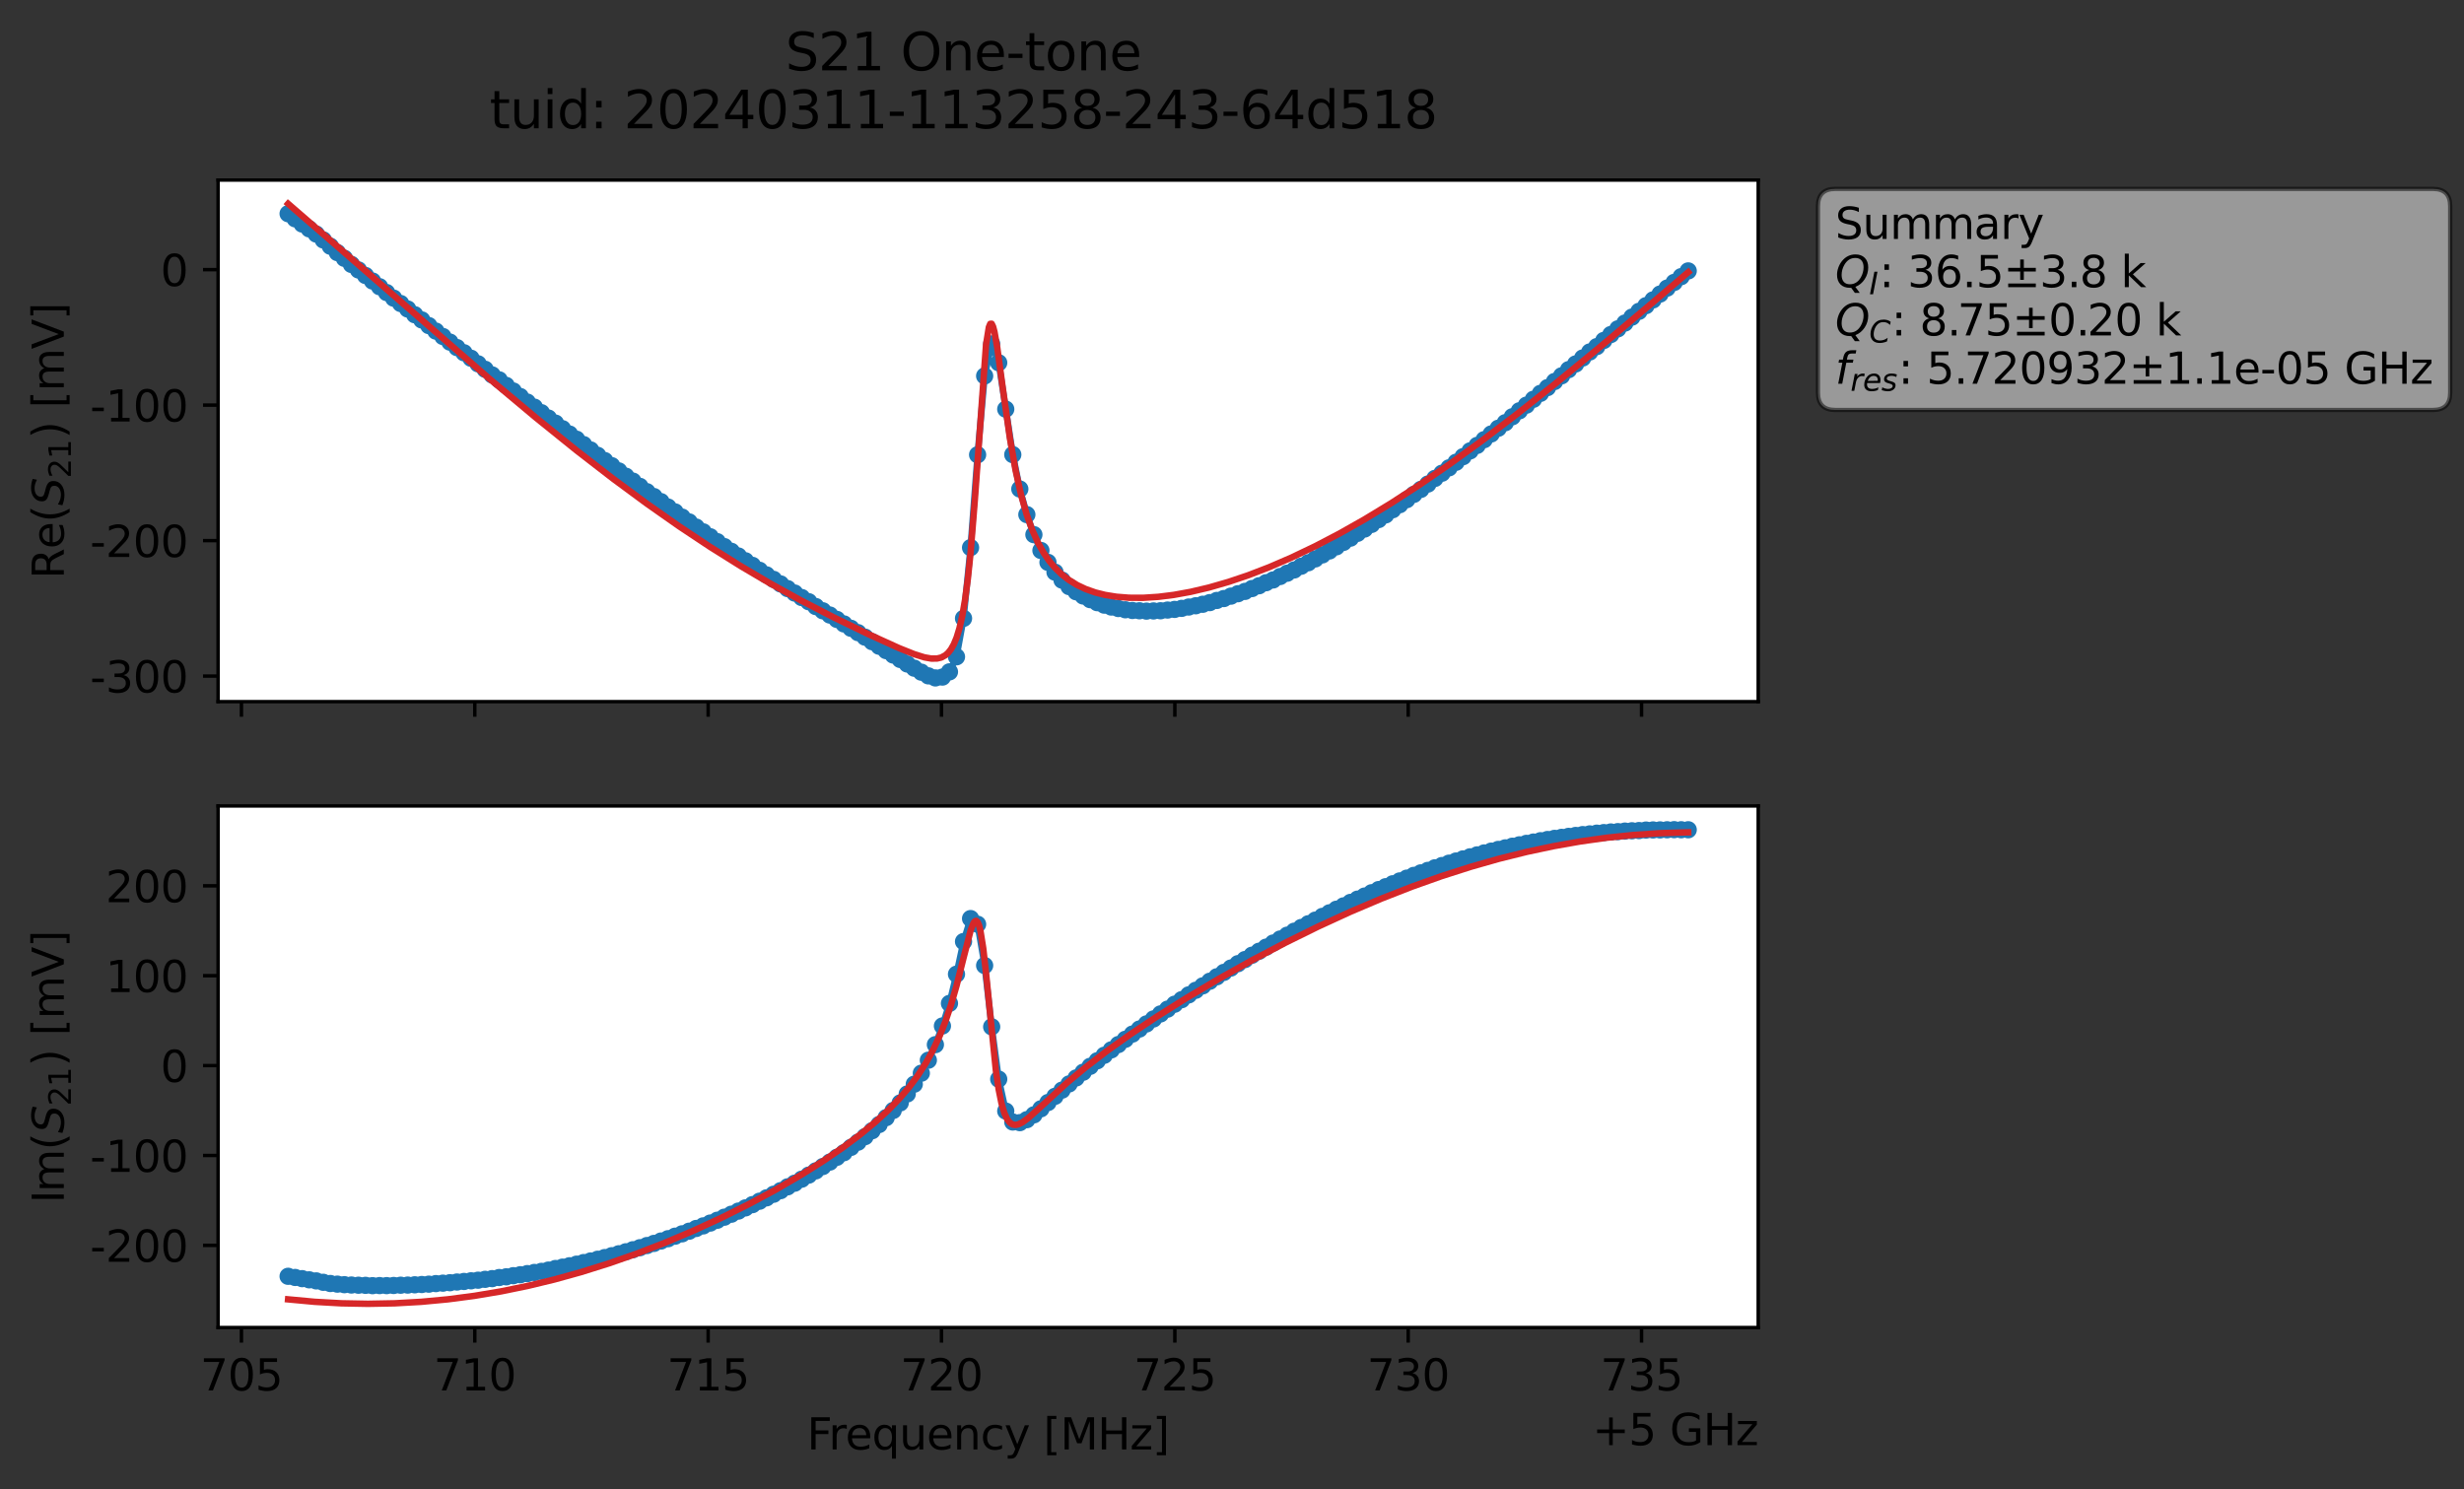 <?xml version="1.0" encoding="utf-8" standalone="no"?>
<!DOCTYPE svg PUBLIC "-//W3C//DTD SVG 1.1//EN"
  "http://www.w3.org/Graphics/SVG/1.1/DTD/svg11.dtd">
<svg xmlns:xlink="http://www.w3.org/1999/xlink" width="571.349pt" height="345.428pt" viewBox="0 0 571.349 345.428" xmlns="http://www.w3.org/2000/svg" version="1.1">
 <rect x="0" y="0" width="571.349" height="345.428" fill="#333333" stroke="none"/>
 <defs>
  <style type="text/css">*{stroke-linejoin: round; stroke-linecap: butt}</style>
 </defs>
 <g id="figure_1">
  <g id="patch_1">
   <path d="M 0 345.428 
L 571.349 345.428 
L 571.349 -0 
L 0 -0 
L 0 345.428 
z
" style="fill: none; opacity: 0"/>
  </g>
  <g id="axes_1">
   <g id="patch_2">
    <path d="M 50.573 162.72 
L 407.693 162.72 
L 407.693 41.76 
L 50.573 41.76 
z
" style="fill: #ffffff"/>
   </g>
   <g id="matplotlib.axis_1">
    <g id="xtick_1">
     <g id="line2d_1">
      <defs>
       <path id="mb035a18e48" d="M 0 0 
L 0 3.5 
" style="stroke: #000000; stroke-width: 0.8"/>
      </defs>
      <g>
       <use xlink:href="#mb035a18e48" x="55.984" y="162.72" style="stroke: #000000; stroke-width: 0.8"/>
      </g>
     </g>
    </g>
    <g id="xtick_2">
     <g id="line2d_2">
      <g>
       <use xlink:href="#mb035a18e48" x="110.093" y="162.72" style="stroke: #000000; stroke-width: 0.8"/>
      </g>
     </g>
    </g>
    <g id="xtick_3">
     <g id="line2d_3">
      <g>
       <use xlink:href="#mb035a18e48" x="164.203" y="162.72" style="stroke: #000000; stroke-width: 0.8"/>
      </g>
     </g>
    </g>
    <g id="xtick_4">
     <g id="line2d_4">
      <g>
       <use xlink:href="#mb035a18e48" x="218.312" y="162.72" style="stroke: #000000; stroke-width: 0.8"/>
      </g>
     </g>
    </g>
    <g id="xtick_5">
     <g id="line2d_5">
      <g>
       <use xlink:href="#mb035a18e48" x="272.421" y="162.72" style="stroke: #000000; stroke-width: 0.8"/>
      </g>
     </g>
    </g>
    <g id="xtick_6">
     <g id="line2d_6">
      <g>
       <use xlink:href="#mb035a18e48" x="326.53" y="162.72" style="stroke: #000000; stroke-width: 0.8"/>
      </g>
     </g>
    </g>
    <g id="xtick_7">
     <g id="line2d_7">
      <g>
       <use xlink:href="#mb035a18e48" x="380.639" y="162.72" style="stroke: #000000; stroke-width: 0.8"/>
      </g>
     </g>
    </g>
   </g>
   <g id="matplotlib.axis_2">
    <g id="ytick_1">
     <g id="line2d_8">
      <defs>
       <path id="m14880cbea2" d="M 0 0 
L -3.5 0 
" style="stroke: #000000; stroke-width: 0.8"/>
      </defs>
      <g>
       <use xlink:href="#m14880cbea2" x="50.573" y="156.797" style="stroke: #000000; stroke-width: 0.8"/>
      </g>
     </g>
     <g id="text_1">
      <!-- -300 -->
      <g transform="translate(20.878 160.596) scale(0.1 -0.1)">
       <defs>
        <path id="DejaVuSans-2d" d="M 313 2009 
L 1997 2009 
L 1997 1497 
L 313 1497 
L 313 2009 
z
" transform="scale(0.016)"/>
        <path id="DejaVuSans-33" d="M 2597 2516 
Q 3050 2419 3304 2112 
Q 3559 1806 3559 1356 
Q 3559 666 3084 287 
Q 2609 -91 1734 -91 
Q 1441 -91 1130 -33 
Q 819 25 488 141 
L 488 750 
Q 750 597 1062 519 
Q 1375 441 1716 441 
Q 2309 441 2620 675 
Q 2931 909 2931 1356 
Q 2931 1769 2642 2001 
Q 2353 2234 1838 2234 
L 1294 2234 
L 1294 2753 
L 1863 2753 
Q 2328 2753 2575 2939 
Q 2822 3125 2822 3475 
Q 2822 3834 2567 4026 
Q 2313 4219 1838 4219 
Q 1578 4219 1281 4162 
Q 984 4106 628 3988 
L 628 4550 
Q 988 4650 1302 4700 
Q 1616 4750 1894 4750 
Q 2613 4750 3031 4423 
Q 3450 4097 3450 3541 
Q 3450 3153 3228 2886 
Q 3006 2619 2597 2516 
z
" transform="scale(0.016)"/>
        <path id="DejaVuSans-30" d="M 2034 4250 
Q 1547 4250 1301 3770 
Q 1056 3291 1056 2328 
Q 1056 1369 1301 889 
Q 1547 409 2034 409 
Q 2525 409 2770 889 
Q 3016 1369 3016 2328 
Q 3016 3291 2770 3770 
Q 2525 4250 2034 4250 
z
M 2034 4750 
Q 2819 4750 3233 4129 
Q 3647 3509 3647 2328 
Q 3647 1150 3233 529 
Q 2819 -91 2034 -91 
Q 1250 -91 836 529 
Q 422 1150 422 2328 
Q 422 3509 836 4129 
Q 1250 4750 2034 4750 
z
" transform="scale(0.016)"/>
       </defs>
       <use xlink:href="#DejaVuSans-2d"/>
       <use xlink:href="#DejaVuSans-33" x="36.084"/>
       <use xlink:href="#DejaVuSans-30" x="99.707"/>
       <use xlink:href="#DejaVuSans-30" x="163.33"/>
      </g>
     </g>
    </g>
    <g id="ytick_2">
     <g id="line2d_9">
      <g>
       <use xlink:href="#m14880cbea2" x="50.573" y="125.376" style="stroke: #000000; stroke-width: 0.8"/>
      </g>
     </g>
     <g id="text_2">
      <!-- -200 -->
      <g transform="translate(20.878 129.175) scale(0.1 -0.1)">
       <defs>
        <path id="DejaVuSans-32" d="M 1228 531 
L 3431 531 
L 3431 0 
L 469 0 
L 469 531 
Q 828 903 1448 1529 
Q 2069 2156 2228 2338 
Q 2531 2678 2651 2914 
Q 2772 3150 2772 3378 
Q 2772 3750 2511 3984 
Q 2250 4219 1831 4219 
Q 1534 4219 1204 4116 
Q 875 4013 500 3803 
L 500 4441 
Q 881 4594 1212 4672 
Q 1544 4750 1819 4750 
Q 2544 4750 2975 4387 
Q 3406 4025 3406 3419 
Q 3406 3131 3298 2873 
Q 3191 2616 2906 2266 
Q 2828 2175 2409 1742 
Q 1991 1309 1228 531 
z
" transform="scale(0.016)"/>
       </defs>
       <use xlink:href="#DejaVuSans-2d"/>
       <use xlink:href="#DejaVuSans-32" x="36.084"/>
       <use xlink:href="#DejaVuSans-30" x="99.707"/>
       <use xlink:href="#DejaVuSans-30" x="163.33"/>
      </g>
     </g>
    </g>
    <g id="ytick_3">
     <g id="line2d_10">
      <g>
       <use xlink:href="#m14880cbea2" x="50.573" y="93.955" style="stroke: #000000; stroke-width: 0.8"/>
      </g>
     </g>
     <g id="text_3">
      <!-- -100 -->
      <g transform="translate(20.878 97.754) scale(0.1 -0.1)">
       <defs>
        <path id="DejaVuSans-31" d="M 794 531 
L 1825 531 
L 1825 4091 
L 703 3866 
L 703 4441 
L 1819 4666 
L 2450 4666 
L 2450 531 
L 3481 531 
L 3481 0 
L 794 0 
L 794 531 
z
" transform="scale(0.016)"/>
       </defs>
       <use xlink:href="#DejaVuSans-2d"/>
       <use xlink:href="#DejaVuSans-31" x="36.084"/>
       <use xlink:href="#DejaVuSans-30" x="99.707"/>
       <use xlink:href="#DejaVuSans-30" x="163.33"/>
      </g>
     </g>
    </g>
    <g id="ytick_4">
     <g id="line2d_11">
      <g>
       <use xlink:href="#m14880cbea2" x="50.573" y="62.534" style="stroke: #000000; stroke-width: 0.8"/>
      </g>
     </g>
     <g id="text_4">
      <!-- 0 -->
      <g transform="translate(37.211 66.333) scale(0.1 -0.1)">
       <use xlink:href="#DejaVuSans-30"/>
      </g>
     </g>
    </g>
    <g id="text_5">
     <!-- Re$(S_{21})$ [mV] -->
     <g transform="translate(14.798 134.24) rotate(-90) scale(0.1 -0.1)">
      <defs>
       <path id="DejaVuSans-52" d="M 2841 2188 
Q 3044 2119 3236 1894 
Q 3428 1669 3622 1275 
L 4263 0 
L 3584 0 
L 2988 1197 
Q 2756 1666 2539 1819 
Q 2322 1972 1947 1972 
L 1259 1972 
L 1259 0 
L 628 0 
L 628 4666 
L 2053 4666 
Q 2853 4666 3247 4331 
Q 3641 3997 3641 3322 
Q 3641 2881 3436 2590 
Q 3231 2300 2841 2188 
z
M 1259 4147 
L 1259 2491 
L 2053 2491 
Q 2509 2491 2742 2702 
Q 2975 2913 2975 3322 
Q 2975 3731 2742 3939 
Q 2509 4147 2053 4147 
L 1259 4147 
z
" transform="scale(0.016)"/>
       <path id="DejaVuSans-65" d="M 3597 1894 
L 3597 1613 
L 953 1613 
Q 991 1019 1311 708 
Q 1631 397 2203 397 
Q 2534 397 2845 478 
Q 3156 559 3463 722 
L 3463 178 
Q 3153 47 2828 -22 
Q 2503 -91 2169 -91 
Q 1331 -91 842 396 
Q 353 884 353 1716 
Q 353 2575 817 3079 
Q 1281 3584 2069 3584 
Q 2775 3584 3186 3129 
Q 3597 2675 3597 1894 
z
M 3022 2063 
Q 3016 2534 2758 2815 
Q 2500 3097 2075 3097 
Q 1594 3097 1305 2825 
Q 1016 2553 972 2059 
L 3022 2063 
z
" transform="scale(0.016)"/>
       <path id="DejaVuSans-28" d="M 1984 4856 
Q 1566 4138 1362 3434 
Q 1159 2731 1159 2009 
Q 1159 1288 1364 580 
Q 1569 -128 1984 -844 
L 1484 -844 
Q 1016 -109 783 600 
Q 550 1309 550 2009 
Q 550 2706 781 3412 
Q 1013 4119 1484 4856 
L 1984 4856 
z
" transform="scale(0.016)"/>
       <path id="DejaVuSans-Oblique-53" d="M 3859 4513 
L 3738 3897 
Q 3422 4066 3111 4152 
Q 2800 4238 2509 4238 
Q 1944 4238 1609 3991 
Q 1275 3744 1275 3334 
Q 1275 3109 1398 2989 
Q 1522 2869 2034 2731 
L 2413 2638 
Q 3053 2472 3303 2217 
Q 3553 1963 3553 1503 
Q 3553 797 2998 353 
Q 2444 -91 1538 -91 
Q 1166 -91 791 -17 
Q 416 56 38 206 
L 166 856 
Q 513 641 861 531 
Q 1209 422 1556 422 
Q 2147 422 2503 684 
Q 2859 947 2859 1369 
Q 2859 1650 2717 1795 
Q 2575 1941 2106 2059 
L 1728 2156 
Q 1081 2325 845 2545 
Q 609 2766 609 3163 
Q 609 3859 1145 4304 
Q 1681 4750 2541 4750 
Q 2875 4750 3203 4690 
Q 3531 4631 3859 4513 
z
" transform="scale(0.016)"/>
       <path id="DejaVuSans-29" d="M 513 4856 
L 1013 4856 
Q 1481 4119 1714 3412 
Q 1947 2706 1947 2009 
Q 1947 1309 1714 600 
Q 1481 -109 1013 -844 
L 513 -844 
Q 928 -128 1133 580 
Q 1338 1288 1338 2009 
Q 1338 2731 1133 3434 
Q 928 4138 513 4856 
z
" transform="scale(0.016)"/>
       <path id="DejaVuSans-20" transform="scale(0.016)"/>
       <path id="DejaVuSans-5b" d="M 550 4863 
L 1875 4863 
L 1875 4416 
L 1125 4416 
L 1125 -397 
L 1875 -397 
L 1875 -844 
L 550 -844 
L 550 4863 
z
" transform="scale(0.016)"/>
       <path id="DejaVuSans-6d" d="M 3328 2828 
Q 3544 3216 3844 3400 
Q 4144 3584 4550 3584 
Q 5097 3584 5394 3201 
Q 5691 2819 5691 2113 
L 5691 0 
L 5113 0 
L 5113 2094 
Q 5113 2597 4934 2840 
Q 4756 3084 4391 3084 
Q 3944 3084 3684 2787 
Q 3425 2491 3425 1978 
L 3425 0 
L 2847 0 
L 2847 2094 
Q 2847 2600 2669 2842 
Q 2491 3084 2119 3084 
Q 1678 3084 1418 2786 
Q 1159 2488 1159 1978 
L 1159 0 
L 581 0 
L 581 3500 
L 1159 3500 
L 1159 2956 
Q 1356 3278 1631 3431 
Q 1906 3584 2284 3584 
Q 2666 3584 2933 3390 
Q 3200 3197 3328 2828 
z
" transform="scale(0.016)"/>
       <path id="DejaVuSans-56" d="M 1831 0 
L 50 4666 
L 709 4666 
L 2188 738 
L 3669 4666 
L 4325 4666 
L 2547 0 
L 1831 0 
z
" transform="scale(0.016)"/>
       <path id="DejaVuSans-5d" d="M 1947 4863 
L 1947 -844 
L 622 -844 
L 622 -397 
L 1369 -397 
L 1369 4416 
L 622 4416 
L 622 4863 
L 1947 4863 
z
" transform="scale(0.016)"/>
      </defs>
      <use xlink:href="#DejaVuSans-52" transform="translate(0 0.016)"/>
      <use xlink:href="#DejaVuSans-65" transform="translate(69.482 0.016)"/>
      <use xlink:href="#DejaVuSans-28" transform="translate(131.006 0.016)"/>
      <use xlink:href="#DejaVuSans-Oblique-53" transform="translate(170.02 0.016)"/>
      <use xlink:href="#DejaVuSans-32" transform="translate(233.496 -16.391) scale(0.7)"/>
      <use xlink:href="#DejaVuSans-31" transform="translate(278.032 -16.391) scale(0.7)"/>
      <use xlink:href="#DejaVuSans-29" transform="translate(325.303 0.016)"/>
      <use xlink:href="#DejaVuSans-20" transform="translate(364.316 0.016)"/>
      <use xlink:href="#DejaVuSans-5b" transform="translate(396.104 0.016)"/>
      <use xlink:href="#DejaVuSans-6d" transform="translate(435.117 0.016)"/>
      <use xlink:href="#DejaVuSans-56" transform="translate(532.529 0.016)"/>
      <use xlink:href="#DejaVuSans-5d" transform="translate(600.938 0.016)"/>
     </g>
    </g>
   </g>
   <g id="line2d_12">
    <path d="M 66.806 49.558 
L 73.332 54.286 
L 76.595 57.103 
L 78.226 58.581 
L 92.909 70.392 
L 122.275 93.258 
L 125.538 95.714 
L 140.221 106.819 
L 153.272 116.344 
L 156.535 118.725 
L 161.429 122.245 
L 184.269 137.539 
L 192.426 142.639 
L 202.215 148.817 
L 210.372 153.989 
L 213.635 155.889 
L 215.266 156.744 
L 216.898 157.222 
L 218.529 157.024 
L 220.161 155.812 
L 221.792 152.324 
L 223.423 143.412 
L 225.055 126.997 
L 226.686 105.469 
L 228.318 87.188 
L 229.949 79.757 
L 231.581 84.13 
L 234.843 105.438 
L 236.475 113.412 
L 238.106 119.349 
L 239.738 123.996 
L 241.369 127.665 
L 243.001 130.419 
L 244.632 132.695 
L 246.263 134.541 
L 247.895 136.038 
L 249.526 137.236 
L 251.158 138.219 
L 252.789 139.067 
L 254.421 139.767 
L 256.052 140.338 
L 259.315 141.127 
L 260.946 141.417 
L 264.209 141.645 
L 265.841 141.729 
L 269.103 141.643 
L 273.998 141.091 
L 280.523 139.754 
L 288.681 137.158 
L 295.206 134.503 
L 304.995 129.617 
L 309.889 126.809 
L 318.046 121.613 
L 324.572 117.047 
L 331.098 112.26 
L 334.361 109.747 
L 339.255 105.906 
L 347.412 99.32 
L 350.675 96.653 
L 360.464 88.478 
L 365.358 84.408 
L 375.146 76.261 
L 391.461 62.827 
L 391.461 62.827 
" clip-path="url(#p75d3982950)" style="fill: none; stroke: #1f77b4; stroke-width: 1.5; stroke-linecap: square"/>
    <defs>
     <path id="m88906bb457" d="M 0 1.5 
C 0.398 1.5 0.779 1.342 1.061 1.061 
C 1.342 0.779 1.5 0.398 1.5 0 
C 1.5 -0.398 1.342 -0.779 1.061 -1.061 
C 0.779 -1.342 0.398 -1.5 0 -1.5 
C -0.398 -1.5 -0.779 -1.342 -1.061 -1.061 
C -1.342 -0.779 -1.5 -0.398 -1.5 0 
C -1.5 0.398 -1.342 0.779 -1.061 1.061 
C -0.779 1.342 -0.398 1.5 0 1.5 
z
" style="stroke: #1f77b4"/>
    </defs>
    <g clip-path="url(#p75d3982950)">
     <use xlink:href="#m88906bb457" x="66.806" y="49.558" style="fill: #1f77b4; stroke: #1f77b4"/>
     <use xlink:href="#m88906bb457" x="68.438" y="50.744" style="fill: #1f77b4; stroke: #1f77b4"/>
     <use xlink:href="#m88906bb457" x="70.069" y="51.955" style="fill: #1f77b4; stroke: #1f77b4"/>
     <use xlink:href="#m88906bb457" x="71.7" y="53.079" style="fill: #1f77b4; stroke: #1f77b4"/>
     <use xlink:href="#m88906bb457" x="73.332" y="54.286" style="fill: #1f77b4; stroke: #1f77b4"/>
     <use xlink:href="#m88906bb457" x="74.963" y="55.647" style="fill: #1f77b4; stroke: #1f77b4"/>
     <use xlink:href="#m88906bb457" x="76.595" y="57.103" style="fill: #1f77b4; stroke: #1f77b4"/>
     <use xlink:href="#m88906bb457" x="78.226" y="58.581" style="fill: #1f77b4; stroke: #1f77b4"/>
     <use xlink:href="#m88906bb457" x="79.858" y="59.909" style="fill: #1f77b4; stroke: #1f77b4"/>
     <use xlink:href="#m88906bb457" x="81.489" y="61.329" style="fill: #1f77b4; stroke: #1f77b4"/>
     <use xlink:href="#m88906bb457" x="83.12" y="62.607" style="fill: #1f77b4; stroke: #1f77b4"/>
     <use xlink:href="#m88906bb457" x="84.752" y="63.891" style="fill: #1f77b4; stroke: #1f77b4"/>
     <use xlink:href="#m88906bb457" x="86.383" y="65.177" style="fill: #1f77b4; stroke: #1f77b4"/>
     <use xlink:href="#m88906bb457" x="88.015" y="66.496" style="fill: #1f77b4; stroke: #1f77b4"/>
     <use xlink:href="#m88906bb457" x="89.646" y="67.848" style="fill: #1f77b4; stroke: #1f77b4"/>
     <use xlink:href="#m88906bb457" x="91.278" y="69.148" style="fill: #1f77b4; stroke: #1f77b4"/>
     <use xlink:href="#m88906bb457" x="92.909" y="70.392" style="fill: #1f77b4; stroke: #1f77b4"/>
     <use xlink:href="#m88906bb457" x="94.54" y="71.666" style="fill: #1f77b4; stroke: #1f77b4"/>
     <use xlink:href="#m88906bb457" x="96.172" y="72.993" style="fill: #1f77b4; stroke: #1f77b4"/>
     <use xlink:href="#m88906bb457" x="97.803" y="74.202" style="fill: #1f77b4; stroke: #1f77b4"/>
     <use xlink:href="#m88906bb457" x="99.435" y="75.512" style="fill: #1f77b4; stroke: #1f77b4"/>
     <use xlink:href="#m88906bb457" x="101.066" y="76.79" style="fill: #1f77b4; stroke: #1f77b4"/>
     <use xlink:href="#m88906bb457" x="102.698" y="78.039" style="fill: #1f77b4; stroke: #1f77b4"/>
     <use xlink:href="#m88906bb457" x="104.329" y="79.344" style="fill: #1f77b4; stroke: #1f77b4"/>
     <use xlink:href="#m88906bb457" x="105.96" y="80.611" style="fill: #1f77b4; stroke: #1f77b4"/>
     <use xlink:href="#m88906bb457" x="107.592" y="81.813" style="fill: #1f77b4; stroke: #1f77b4"/>
     <use xlink:href="#m88906bb457" x="109.223" y="83.088" style="fill: #1f77b4; stroke: #1f77b4"/>
     <use xlink:href="#m88906bb457" x="110.855" y="84.375" style="fill: #1f77b4; stroke: #1f77b4"/>
     <use xlink:href="#m88906bb457" x="112.486" y="85.647" style="fill: #1f77b4; stroke: #1f77b4"/>
     <use xlink:href="#m88906bb457" x="114.118" y="86.953" style="fill: #1f77b4; stroke: #1f77b4"/>
     <use xlink:href="#m88906bb457" x="115.749" y="88.095" style="fill: #1f77b4; stroke: #1f77b4"/>
     <use xlink:href="#m88906bb457" x="117.38" y="89.388" style="fill: #1f77b4; stroke: #1f77b4"/>
     <use xlink:href="#m88906bb457" x="119.012" y="90.678" style="fill: #1f77b4; stroke: #1f77b4"/>
     <use xlink:href="#m88906bb457" x="120.643" y="91.966" style="fill: #1f77b4; stroke: #1f77b4"/>
     <use xlink:href="#m88906bb457" x="122.275" y="93.258" style="fill: #1f77b4; stroke: #1f77b4"/>
     <use xlink:href="#m88906bb457" x="123.906" y="94.426" style="fill: #1f77b4; stroke: #1f77b4"/>
     <use xlink:href="#m88906bb457" x="125.538" y="95.714" style="fill: #1f77b4; stroke: #1f77b4"/>
     <use xlink:href="#m88906bb457" x="127.169" y="96.961" style="fill: #1f77b4; stroke: #1f77b4"/>
     <use xlink:href="#m88906bb457" x="128.8" y="98.134" style="fill: #1f77b4; stroke: #1f77b4"/>
     <use xlink:href="#m88906bb457" x="130.432" y="99.428" style="fill: #1f77b4; stroke: #1f77b4"/>
     <use xlink:href="#m88906bb457" x="132.063" y="100.664" style="fill: #1f77b4; stroke: #1f77b4"/>
     <use xlink:href="#m88906bb457" x="133.695" y="101.865" style="fill: #1f77b4; stroke: #1f77b4"/>
     <use xlink:href="#m88906bb457" x="135.326" y="103.11" style="fill: #1f77b4; stroke: #1f77b4"/>
     <use xlink:href="#m88906bb457" x="136.958" y="104.358" style="fill: #1f77b4; stroke: #1f77b4"/>
     <use xlink:href="#m88906bb457" x="138.589" y="105.602" style="fill: #1f77b4; stroke: #1f77b4"/>
     <use xlink:href="#m88906bb457" x="140.221" y="106.819" style="fill: #1f77b4; stroke: #1f77b4"/>
     <use xlink:href="#m88906bb457" x="141.852" y="108.001" style="fill: #1f77b4; stroke: #1f77b4"/>
     <use xlink:href="#m88906bb457" x="143.483" y="109.215" style="fill: #1f77b4; stroke: #1f77b4"/>
     <use xlink:href="#m88906bb457" x="145.115" y="110.441" style="fill: #1f77b4; stroke: #1f77b4"/>
     <use xlink:href="#m88906bb457" x="146.746" y="111.578" style="fill: #1f77b4; stroke: #1f77b4"/>
     <use xlink:href="#m88906bb457" x="148.378" y="112.801" style="fill: #1f77b4; stroke: #1f77b4"/>
     <use xlink:href="#m88906bb457" x="150.009" y="114.041" style="fill: #1f77b4; stroke: #1f77b4"/>
     <use xlink:href="#m88906bb457" x="151.641" y="115.163" style="fill: #1f77b4; stroke: #1f77b4"/>
     <use xlink:href="#m88906bb457" x="153.272" y="116.344" style="fill: #1f77b4; stroke: #1f77b4"/>
     <use xlink:href="#m88906bb457" x="154.903" y="117.598" style="fill: #1f77b4; stroke: #1f77b4"/>
     <use xlink:href="#m88906bb457" x="156.535" y="118.725" style="fill: #1f77b4; stroke: #1f77b4"/>
     <use xlink:href="#m88906bb457" x="158.166" y="119.933" style="fill: #1f77b4; stroke: #1f77b4"/>
     <use xlink:href="#m88906bb457" x="159.798" y="121.045" style="fill: #1f77b4; stroke: #1f77b4"/>
     <use xlink:href="#m88906bb457" x="161.429" y="122.245" style="fill: #1f77b4; stroke: #1f77b4"/>
     <use xlink:href="#m88906bb457" x="163.061" y="123.346" style="fill: #1f77b4; stroke: #1f77b4"/>
     <use xlink:href="#m88906bb457" x="164.692" y="124.482" style="fill: #1f77b4; stroke: #1f77b4"/>
     <use xlink:href="#m88906bb457" x="166.323" y="125.622" style="fill: #1f77b4; stroke: #1f77b4"/>
     <use xlink:href="#m88906bb457" x="167.955" y="126.765" style="fill: #1f77b4; stroke: #1f77b4"/>
     <use xlink:href="#m88906bb457" x="169.586" y="127.863" style="fill: #1f77b4; stroke: #1f77b4"/>
     <use xlink:href="#m88906bb457" x="171.218" y="128.947" style="fill: #1f77b4; stroke: #1f77b4"/>
     <use xlink:href="#m88906bb457" x="172.849" y="130.061" style="fill: #1f77b4; stroke: #1f77b4"/>
     <use xlink:href="#m88906bb457" x="174.481" y="131.124" style="fill: #1f77b4; stroke: #1f77b4"/>
     <use xlink:href="#m88906bb457" x="176.112" y="132.26" style="fill: #1f77b4; stroke: #1f77b4"/>
     <use xlink:href="#m88906bb457" x="177.743" y="133.329" style="fill: #1f77b4; stroke: #1f77b4"/>
     <use xlink:href="#m88906bb457" x="179.375" y="134.368" style="fill: #1f77b4; stroke: #1f77b4"/>
     <use xlink:href="#m88906bb457" x="181.006" y="135.425" style="fill: #1f77b4; stroke: #1f77b4"/>
     <use xlink:href="#m88906bb457" x="182.638" y="136.511" style="fill: #1f77b4; stroke: #1f77b4"/>
     <use xlink:href="#m88906bb457" x="184.269" y="137.539" style="fill: #1f77b4; stroke: #1f77b4"/>
     <use xlink:href="#m88906bb457" x="185.901" y="138.582" style="fill: #1f77b4; stroke: #1f77b4"/>
     <use xlink:href="#m88906bb457" x="187.532" y="139.55" style="fill: #1f77b4; stroke: #1f77b4"/>
     <use xlink:href="#m88906bb457" x="189.163" y="140.67" style="fill: #1f77b4; stroke: #1f77b4"/>
     <use xlink:href="#m88906bb457" x="190.795" y="141.653" style="fill: #1f77b4; stroke: #1f77b4"/>
     <use xlink:href="#m88906bb457" x="192.426" y="142.639" style="fill: #1f77b4; stroke: #1f77b4"/>
     <use xlink:href="#m88906bb457" x="194.058" y="143.652" style="fill: #1f77b4; stroke: #1f77b4"/>
     <use xlink:href="#m88906bb457" x="195.689" y="144.697" style="fill: #1f77b4; stroke: #1f77b4"/>
     <use xlink:href="#m88906bb457" x="197.321" y="145.714" style="fill: #1f77b4; stroke: #1f77b4"/>
     <use xlink:href="#m88906bb457" x="198.952" y="146.72" style="fill: #1f77b4; stroke: #1f77b4"/>
     <use xlink:href="#m88906bb457" x="200.583" y="147.768" style="fill: #1f77b4; stroke: #1f77b4"/>
     <use xlink:href="#m88906bb457" x="202.215" y="148.817" style="fill: #1f77b4; stroke: #1f77b4"/>
     <use xlink:href="#m88906bb457" x="203.846" y="149.873" style="fill: #1f77b4; stroke: #1f77b4"/>
     <use xlink:href="#m88906bb457" x="205.478" y="150.891" style="fill: #1f77b4; stroke: #1f77b4"/>
     <use xlink:href="#m88906bb457" x="207.109" y="151.909" style="fill: #1f77b4; stroke: #1f77b4"/>
     <use xlink:href="#m88906bb457" x="208.741" y="152.939" style="fill: #1f77b4; stroke: #1f77b4"/>
     <use xlink:href="#m88906bb457" x="210.372" y="153.989" style="fill: #1f77b4; stroke: #1f77b4"/>
     <use xlink:href="#m88906bb457" x="212.003" y="154.964" style="fill: #1f77b4; stroke: #1f77b4"/>
     <use xlink:href="#m88906bb457" x="213.635" y="155.889" style="fill: #1f77b4; stroke: #1f77b4"/>
     <use xlink:href="#m88906bb457" x="215.266" y="156.744" style="fill: #1f77b4; stroke: #1f77b4"/>
     <use xlink:href="#m88906bb457" x="216.898" y="157.222" style="fill: #1f77b4; stroke: #1f77b4"/>
     <use xlink:href="#m88906bb457" x="218.529" y="157.024" style="fill: #1f77b4; stroke: #1f77b4"/>
     <use xlink:href="#m88906bb457" x="220.161" y="155.812" style="fill: #1f77b4; stroke: #1f77b4"/>
     <use xlink:href="#m88906bb457" x="221.792" y="152.324" style="fill: #1f77b4; stroke: #1f77b4"/>
     <use xlink:href="#m88906bb457" x="223.423" y="143.412" style="fill: #1f77b4; stroke: #1f77b4"/>
     <use xlink:href="#m88906bb457" x="225.055" y="126.997" style="fill: #1f77b4; stroke: #1f77b4"/>
     <use xlink:href="#m88906bb457" x="226.686" y="105.469" style="fill: #1f77b4; stroke: #1f77b4"/>
     <use xlink:href="#m88906bb457" x="228.318" y="87.188" style="fill: #1f77b4; stroke: #1f77b4"/>
     <use xlink:href="#m88906bb457" x="229.949" y="79.757" style="fill: #1f77b4; stroke: #1f77b4"/>
     <use xlink:href="#m88906bb457" x="231.581" y="84.13" style="fill: #1f77b4; stroke: #1f77b4"/>
     <use xlink:href="#m88906bb457" x="233.212" y="94.89" style="fill: #1f77b4; stroke: #1f77b4"/>
     <use xlink:href="#m88906bb457" x="234.843" y="105.438" style="fill: #1f77b4; stroke: #1f77b4"/>
     <use xlink:href="#m88906bb457" x="236.475" y="113.412" style="fill: #1f77b4; stroke: #1f77b4"/>
     <use xlink:href="#m88906bb457" x="238.106" y="119.349" style="fill: #1f77b4; stroke: #1f77b4"/>
     <use xlink:href="#m88906bb457" x="239.738" y="123.996" style="fill: #1f77b4; stroke: #1f77b4"/>
     <use xlink:href="#m88906bb457" x="241.369" y="127.665" style="fill: #1f77b4; stroke: #1f77b4"/>
     <use xlink:href="#m88906bb457" x="243.001" y="130.419" style="fill: #1f77b4; stroke: #1f77b4"/>
     <use xlink:href="#m88906bb457" x="244.632" y="132.695" style="fill: #1f77b4; stroke: #1f77b4"/>
     <use xlink:href="#m88906bb457" x="246.263" y="134.541" style="fill: #1f77b4; stroke: #1f77b4"/>
     <use xlink:href="#m88906bb457" x="247.895" y="136.038" style="fill: #1f77b4; stroke: #1f77b4"/>
     <use xlink:href="#m88906bb457" x="249.526" y="137.236" style="fill: #1f77b4; stroke: #1f77b4"/>
     <use xlink:href="#m88906bb457" x="251.158" y="138.219" style="fill: #1f77b4; stroke: #1f77b4"/>
     <use xlink:href="#m88906bb457" x="252.789" y="139.067" style="fill: #1f77b4; stroke: #1f77b4"/>
     <use xlink:href="#m88906bb457" x="254.421" y="139.767" style="fill: #1f77b4; stroke: #1f77b4"/>
     <use xlink:href="#m88906bb457" x="256.052" y="140.338" style="fill: #1f77b4; stroke: #1f77b4"/>
     <use xlink:href="#m88906bb457" x="257.683" y="140.783" style="fill: #1f77b4; stroke: #1f77b4"/>
     <use xlink:href="#m88906bb457" x="259.315" y="141.127" style="fill: #1f77b4; stroke: #1f77b4"/>
     <use xlink:href="#m88906bb457" x="260.946" y="141.417" style="fill: #1f77b4; stroke: #1f77b4"/>
     <use xlink:href="#m88906bb457" x="262.578" y="141.582" style="fill: #1f77b4; stroke: #1f77b4"/>
     <use xlink:href="#m88906bb457" x="264.209" y="141.645" style="fill: #1f77b4; stroke: #1f77b4"/>
     <use xlink:href="#m88906bb457" x="265.841" y="141.729" style="fill: #1f77b4; stroke: #1f77b4"/>
     <use xlink:href="#m88906bb457" x="267.472" y="141.686" style="fill: #1f77b4; stroke: #1f77b4"/>
     <use xlink:href="#m88906bb457" x="269.103" y="141.643" style="fill: #1f77b4; stroke: #1f77b4"/>
     <use xlink:href="#m88906bb457" x="270.735" y="141.482" style="fill: #1f77b4; stroke: #1f77b4"/>
     <use xlink:href="#m88906bb457" x="272.366" y="141.333" style="fill: #1f77b4; stroke: #1f77b4"/>
     <use xlink:href="#m88906bb457" x="273.998" y="141.091" style="fill: #1f77b4; stroke: #1f77b4"/>
     <use xlink:href="#m88906bb457" x="275.629" y="140.781" style="fill: #1f77b4; stroke: #1f77b4"/>
     <use xlink:href="#m88906bb457" x="277.261" y="140.488" style="fill: #1f77b4; stroke: #1f77b4"/>
     <use xlink:href="#m88906bb457" x="278.892" y="140.139" style="fill: #1f77b4; stroke: #1f77b4"/>
     <use xlink:href="#m88906bb457" x="280.523" y="139.754" style="fill: #1f77b4; stroke: #1f77b4"/>
     <use xlink:href="#m88906bb457" x="282.155" y="139.254" style="fill: #1f77b4; stroke: #1f77b4"/>
     <use xlink:href="#m88906bb457" x="283.786" y="138.814" style="fill: #1f77b4; stroke: #1f77b4"/>
     <use xlink:href="#m88906bb457" x="285.418" y="138.255" style="fill: #1f77b4; stroke: #1f77b4"/>
     <use xlink:href="#m88906bb457" x="287.049" y="137.695" style="fill: #1f77b4; stroke: #1f77b4"/>
     <use xlink:href="#m88906bb457" x="288.681" y="137.158" style="fill: #1f77b4; stroke: #1f77b4"/>
     <use xlink:href="#m88906bb457" x="290.312" y="136.495" style="fill: #1f77b4; stroke: #1f77b4"/>
     <use xlink:href="#m88906bb457" x="291.943" y="135.845" style="fill: #1f77b4; stroke: #1f77b4"/>
     <use xlink:href="#m88906bb457" x="293.575" y="135.141" style="fill: #1f77b4; stroke: #1f77b4"/>
     <use xlink:href="#m88906bb457" x="295.206" y="134.503" style="fill: #1f77b4; stroke: #1f77b4"/>
     <use xlink:href="#m88906bb457" x="296.838" y="133.701" style="fill: #1f77b4; stroke: #1f77b4"/>
     <use xlink:href="#m88906bb457" x="298.469" y="132.939" style="fill: #1f77b4; stroke: #1f77b4"/>
     <use xlink:href="#m88906bb457" x="300.101" y="132.182" style="fill: #1f77b4; stroke: #1f77b4"/>
     <use xlink:href="#m88906bb457" x="301.732" y="131.314" style="fill: #1f77b4; stroke: #1f77b4"/>
     <use xlink:href="#m88906bb457" x="303.363" y="130.509" style="fill: #1f77b4; stroke: #1f77b4"/>
     <use xlink:href="#m88906bb457" x="304.995" y="129.617" style="fill: #1f77b4; stroke: #1f77b4"/>
     <use xlink:href="#m88906bb457" x="306.626" y="128.692" style="fill: #1f77b4; stroke: #1f77b4"/>
     <use xlink:href="#m88906bb457" x="308.258" y="127.777" style="fill: #1f77b4; stroke: #1f77b4"/>
     <use xlink:href="#m88906bb457" x="309.889" y="126.809" style="fill: #1f77b4; stroke: #1f77b4"/>
     <use xlink:href="#m88906bb457" x="311.521" y="125.789" style="fill: #1f77b4; stroke: #1f77b4"/>
     <use xlink:href="#m88906bb457" x="313.152" y="124.799" style="fill: #1f77b4; stroke: #1f77b4"/>
     <use xlink:href="#m88906bb457" x="314.784" y="123.688" style="fill: #1f77b4; stroke: #1f77b4"/>
     <use xlink:href="#m88906bb457" x="316.415" y="122.687" style="fill: #1f77b4; stroke: #1f77b4"/>
     <use xlink:href="#m88906bb457" x="318.046" y="121.613" style="fill: #1f77b4; stroke: #1f77b4"/>
     <use xlink:href="#m88906bb457" x="319.678" y="120.497" style="fill: #1f77b4; stroke: #1f77b4"/>
     <use xlink:href="#m88906bb457" x="321.309" y="119.406" style="fill: #1f77b4; stroke: #1f77b4"/>
     <use xlink:href="#m88906bb457" x="322.941" y="118.213" style="fill: #1f77b4; stroke: #1f77b4"/>
     <use xlink:href="#m88906bb457" x="324.572" y="117.047" style="fill: #1f77b4; stroke: #1f77b4"/>
     <use xlink:href="#m88906bb457" x="326.204" y="115.876" style="fill: #1f77b4; stroke: #1f77b4"/>
     <use xlink:href="#m88906bb457" x="327.835" y="114.658" style="fill: #1f77b4; stroke: #1f77b4"/>
     <use xlink:href="#m88906bb457" x="329.466" y="113.498" style="fill: #1f77b4; stroke: #1f77b4"/>
     <use xlink:href="#m88906bb457" x="331.098" y="112.26" style="fill: #1f77b4; stroke: #1f77b4"/>
     <use xlink:href="#m88906bb457" x="332.729" y="110.952" style="fill: #1f77b4; stroke: #1f77b4"/>
     <use xlink:href="#m88906bb457" x="334.361" y="109.747" style="fill: #1f77b4; stroke: #1f77b4"/>
     <use xlink:href="#m88906bb457" x="335.992" y="108.499" style="fill: #1f77b4; stroke: #1f77b4"/>
     <use xlink:href="#m88906bb457" x="337.624" y="107.205" style="fill: #1f77b4; stroke: #1f77b4"/>
     <use xlink:href="#m88906bb457" x="339.255" y="105.906" style="fill: #1f77b4; stroke: #1f77b4"/>
     <use xlink:href="#m88906bb457" x="340.886" y="104.563" style="fill: #1f77b4; stroke: #1f77b4"/>
     <use xlink:href="#m88906bb457" x="342.518" y="103.293" style="fill: #1f77b4; stroke: #1f77b4"/>
     <use xlink:href="#m88906bb457" x="344.149" y="101.968" style="fill: #1f77b4; stroke: #1f77b4"/>
     <use xlink:href="#m88906bb457" x="345.781" y="100.64" style="fill: #1f77b4; stroke: #1f77b4"/>
     <use xlink:href="#m88906bb457" x="347.412" y="99.32" style="fill: #1f77b4; stroke: #1f77b4"/>
     <use xlink:href="#m88906bb457" x="349.044" y="98.03" style="fill: #1f77b4; stroke: #1f77b4"/>
     <use xlink:href="#m88906bb457" x="350.675" y="96.653" style="fill: #1f77b4; stroke: #1f77b4"/>
     <use xlink:href="#m88906bb457" x="352.306" y="95.273" style="fill: #1f77b4; stroke: #1f77b4"/>
     <use xlink:href="#m88906bb457" x="353.938" y="93.965" style="fill: #1f77b4; stroke: #1f77b4"/>
     <use xlink:href="#m88906bb457" x="355.569" y="92.6" style="fill: #1f77b4; stroke: #1f77b4"/>
     <use xlink:href="#m88906bb457" x="357.201" y="91.225" style="fill: #1f77b4; stroke: #1f77b4"/>
     <use xlink:href="#m88906bb457" x="358.832" y="89.892" style="fill: #1f77b4; stroke: #1f77b4"/>
     <use xlink:href="#m88906bb457" x="360.464" y="88.478" style="fill: #1f77b4; stroke: #1f77b4"/>
     <use xlink:href="#m88906bb457" x="362.095" y="87.161" style="fill: #1f77b4; stroke: #1f77b4"/>
     <use xlink:href="#m88906bb457" x="363.726" y="85.729" style="fill: #1f77b4; stroke: #1f77b4"/>
     <use xlink:href="#m88906bb457" x="365.358" y="84.408" style="fill: #1f77b4; stroke: #1f77b4"/>
     <use xlink:href="#m88906bb457" x="366.989" y="83.029" style="fill: #1f77b4; stroke: #1f77b4"/>
     <use xlink:href="#m88906bb457" x="368.621" y="81.632" style="fill: #1f77b4; stroke: #1f77b4"/>
     <use xlink:href="#m88906bb457" x="370.252" y="80.388" style="fill: #1f77b4; stroke: #1f77b4"/>
     <use xlink:href="#m88906bb457" x="371.884" y="78.958" style="fill: #1f77b4; stroke: #1f77b4"/>
     <use xlink:href="#m88906bb457" x="373.515" y="77.584" style="fill: #1f77b4; stroke: #1f77b4"/>
     <use xlink:href="#m88906bb457" x="375.146" y="76.261" style="fill: #1f77b4; stroke: #1f77b4"/>
     <use xlink:href="#m88906bb457" x="376.778" y="74.922" style="fill: #1f77b4; stroke: #1f77b4"/>
     <use xlink:href="#m88906bb457" x="378.409" y="73.546" style="fill: #1f77b4; stroke: #1f77b4"/>
     <use xlink:href="#m88906bb457" x="380.041" y="72.205" style="fill: #1f77b4; stroke: #1f77b4"/>
     <use xlink:href="#m88906bb457" x="381.672" y="70.885" style="fill: #1f77b4; stroke: #1f77b4"/>
     <use xlink:href="#m88906bb457" x="383.304" y="69.553" style="fill: #1f77b4; stroke: #1f77b4"/>
     <use xlink:href="#m88906bb457" x="384.935" y="68.195" style="fill: #1f77b4; stroke: #1f77b4"/>
     <use xlink:href="#m88906bb457" x="386.566" y="66.817" style="fill: #1f77b4; stroke: #1f77b4"/>
     <use xlink:href="#m88906bb457" x="388.198" y="65.501" style="fill: #1f77b4; stroke: #1f77b4"/>
     <use xlink:href="#m88906bb457" x="389.829" y="64.16" style="fill: #1f77b4; stroke: #1f77b4"/>
     <use xlink:href="#m88906bb457" x="391.461" y="62.827" style="fill: #1f77b4; stroke: #1f77b4"/>
    </g>
   </g>
   <g id="line2d_13">
    <path d="M 66.806 47.258 
L 80.78 59.372 
L 113.278 87.662 
L 124.328 96.913 
L 133.752 104.514 
L 142.201 111.048 
L 150.001 116.808 
L 157.475 122.056 
L 164.625 126.81 
L 171.775 131.292 
L 178.599 135.314 
L 185.749 139.264 
L 193.223 143.129 
L 201.348 147.071 
L 208.497 150.316 
L 212.072 151.746 
L 214.347 152.45 
L 215.972 152.735 
L 217.272 152.724 
L 218.247 152.491 
L 219.222 151.967 
L 219.872 151.389 
L 220.521 150.564 
L 221.171 149.416 
L 221.821 147.845 
L 222.471 145.722 
L 223.121 142.883 
L 223.771 139.128 
L 224.421 134.233 
L 225.071 127.986 
L 226.046 115.873 
L 228.646 79.919 
L 229.296 75.886 
L 229.621 75.103 
L 229.946 75.085 
L 230.271 75.742 
L 230.596 76.965 
L 231.246 80.642 
L 232.546 90.181 
L 234.171 101.618 
L 235.471 108.984 
L 236.77 114.796 
L 238.07 119.355 
L 239.37 122.957 
L 240.67 125.834 
L 241.97 128.159 
L 243.27 130.057 
L 244.57 131.622 
L 246.195 133.212 
L 247.82 134.483 
L 249.77 135.682 
L 251.72 136.605 
L 253.994 137.407 
L 256.269 137.975 
L 258.869 138.394 
L 261.794 138.626 
L 265.044 138.642 
L 268.618 138.412 
L 272.193 137.964 
L 276.093 137.256 
L 280.318 136.261 
L 284.867 134.952 
L 289.417 133.417 
L 294.292 131.542 
L 299.492 129.298 
L 305.016 126.656 
L 310.541 123.769 
L 316.39 120.462 
L 322.565 116.712 
L 329.065 112.502 
L 335.889 107.816 
L 343.364 102.404 
L 351.488 96.235 
L 360.263 89.288 
L 370.662 80.759 
L 383.986 69.519 
L 391.461 63.137 
L 391.461 63.137 
" clip-path="url(#p75d3982950)" style="fill: none; stroke: #d62728; stroke-width: 1.5; stroke-linecap: square"/>
   </g>
   <g id="patch_3">
    <path d="M 50.573 162.72 
L 50.573 41.76 
" style="fill: none; stroke: #000000; stroke-width: 0.8; stroke-linejoin: miter; stroke-linecap: square"/>
   </g>
   <g id="patch_4">
    <path d="M 407.693 162.72 
L 407.693 41.76 
" style="fill: none; stroke: #000000; stroke-width: 0.8; stroke-linejoin: miter; stroke-linecap: square"/>
   </g>
   <g id="patch_5">
    <path d="M 50.573 162.72 
L 407.693 162.72 
" style="fill: none; stroke: #000000; stroke-width: 0.8; stroke-linejoin: miter; stroke-linecap: square"/>
   </g>
   <g id="patch_6">
    <path d="M 50.573 41.76 
L 407.693 41.76 
" style="fill: none; stroke: #000000; stroke-width: 0.8; stroke-linejoin: miter; stroke-linecap: square"/>
   </g>
   <g id="text_6">
    <g id="patch_7">
     <path d="M 425.549 95.08 
L 564.149 95.08 
Q 568.149 95.08 568.149 91.08 
L 568.149 47.808 
Q 568.149 43.808 564.149 43.808 
L 425.549 43.808 
Q 421.549 43.808 421.549 47.808 
L 421.549 91.08 
Q 421.549 95.08 425.549 95.08 
z
" style="fill: #ffffff; opacity: 0.5; stroke: #000000; stroke-linejoin: miter"/>
    </g>
    <!-- Summary -->
    <g transform="translate(425.549 55.406) scale(0.1 -0.1)">
     <defs>
      <path id="DejaVuSans-53" d="M 3425 4513 
L 3425 3897 
Q 3066 4069 2747 4153 
Q 2428 4238 2131 4238 
Q 1616 4238 1336 4038 
Q 1056 3838 1056 3469 
Q 1056 3159 1242 3001 
Q 1428 2844 1947 2747 
L 2328 2669 
Q 3034 2534 3370 2195 
Q 3706 1856 3706 1288 
Q 3706 609 3251 259 
Q 2797 -91 1919 -91 
Q 1588 -91 1214 -16 
Q 841 59 441 206 
L 441 856 
Q 825 641 1194 531 
Q 1563 422 1919 422 
Q 2459 422 2753 634 
Q 3047 847 3047 1241 
Q 3047 1584 2836 1778 
Q 2625 1972 2144 2069 
L 1759 2144 
Q 1053 2284 737 2584 
Q 422 2884 422 3419 
Q 422 4038 858 4394 
Q 1294 4750 2059 4750 
Q 2388 4750 2728 4690 
Q 3069 4631 3425 4513 
z
" transform="scale(0.016)"/>
      <path id="DejaVuSans-75" d="M 544 1381 
L 544 3500 
L 1119 3500 
L 1119 1403 
Q 1119 906 1312 657 
Q 1506 409 1894 409 
Q 2359 409 2629 706 
Q 2900 1003 2900 1516 
L 2900 3500 
L 3475 3500 
L 3475 0 
L 2900 0 
L 2900 538 
Q 2691 219 2414 64 
Q 2138 -91 1772 -91 
Q 1169 -91 856 284 
Q 544 659 544 1381 
z
M 1991 3584 
L 1991 3584 
z
" transform="scale(0.016)"/>
      <path id="DejaVuSans-61" d="M 2194 1759 
Q 1497 1759 1228 1600 
Q 959 1441 959 1056 
Q 959 750 1161 570 
Q 1363 391 1709 391 
Q 2188 391 2477 730 
Q 2766 1069 2766 1631 
L 2766 1759 
L 2194 1759 
z
M 3341 1997 
L 3341 0 
L 2766 0 
L 2766 531 
Q 2569 213 2275 61 
Q 1981 -91 1556 -91 
Q 1019 -91 701 211 
Q 384 513 384 1019 
Q 384 1609 779 1909 
Q 1175 2209 1959 2209 
L 2766 2209 
L 2766 2266 
Q 2766 2663 2505 2880 
Q 2244 3097 1772 3097 
Q 1472 3097 1187 3025 
Q 903 2953 641 2809 
L 641 3341 
Q 956 3463 1253 3523 
Q 1550 3584 1831 3584 
Q 2591 3584 2966 3190 
Q 3341 2797 3341 1997 
z
" transform="scale(0.016)"/>
      <path id="DejaVuSans-72" d="M 2631 2963 
Q 2534 3019 2420 3045 
Q 2306 3072 2169 3072 
Q 1681 3072 1420 2755 
Q 1159 2438 1159 1844 
L 1159 0 
L 581 0 
L 581 3500 
L 1159 3500 
L 1159 2956 
Q 1341 3275 1631 3429 
Q 1922 3584 2338 3584 
Q 2397 3584 2469 3576 
Q 2541 3569 2628 3553 
L 2631 2963 
z
" transform="scale(0.016)"/>
      <path id="DejaVuSans-79" d="M 2059 -325 
Q 1816 -950 1584 -1140 
Q 1353 -1331 966 -1331 
L 506 -1331 
L 506 -850 
L 844 -850 
Q 1081 -850 1212 -737 
Q 1344 -625 1503 -206 
L 1606 56 
L 191 3500 
L 800 3500 
L 1894 763 
L 2988 3500 
L 3597 3500 
L 2059 -325 
z
" transform="scale(0.016)"/>
     </defs>
     <use xlink:href="#DejaVuSans-53"/>
     <use xlink:href="#DejaVuSans-75" x="63.477"/>
     <use xlink:href="#DejaVuSans-6d" x="126.855"/>
     <use xlink:href="#DejaVuSans-6d" x="224.268"/>
     <use xlink:href="#DejaVuSans-61" x="321.68"/>
     <use xlink:href="#DejaVuSans-72" x="382.959"/>
     <use xlink:href="#DejaVuSans-79" x="424.072"/>
    </g>
    <!-- $Q_I$: 36.5$\pm$3.8 k -->
    <g transform="translate(425.549 66.604) scale(0.1 -0.1)">
     <defs>
      <path id="DejaVuSans-Oblique-51" d="M 2309 -84 
Q 2275 -88 2237 -89 
Q 2200 -91 2125 -91 
Q 1250 -91 756 411 
Q 263 913 263 1797 
Q 263 2319 452 2844 
Q 641 3369 978 3788 
Q 1369 4269 1858 4509 
Q 2347 4750 2938 4750 
Q 3794 4750 4287 4245 
Q 4781 3741 4781 2869 
Q 4781 1928 4265 1147 
Q 3750 366 2919 44 
L 3553 -825 
L 2847 -825 
L 2309 -84 
z
M 2919 4238 
Q 2400 4238 2003 3986 
Q 1606 3734 1313 3219 
Q 1125 2891 1026 2522 
Q 928 2153 928 1778 
Q 928 1128 1239 775 
Q 1550 422 2119 422 
Q 2631 422 3032 676 
Q 3434 931 3719 1434 
Q 3909 1772 4009 2142 
Q 4109 2513 4109 2881 
Q 4109 3528 3796 3883 
Q 3484 4238 2919 4238 
z
" transform="scale(0.016)"/>
      <path id="DejaVuSans-Oblique-49" d="M 1081 4666 
L 1716 4666 
L 806 0 
L 172 0 
L 1081 4666 
z
" transform="scale(0.016)"/>
      <path id="DejaVuSans-3a" d="M 750 794 
L 1409 794 
L 1409 0 
L 750 0 
L 750 794 
z
M 750 3309 
L 1409 3309 
L 1409 2516 
L 750 2516 
L 750 3309 
z
" transform="scale(0.016)"/>
      <path id="DejaVuSans-36" d="M 2113 2584 
Q 1688 2584 1439 2293 
Q 1191 2003 1191 1497 
Q 1191 994 1439 701 
Q 1688 409 2113 409 
Q 2538 409 2786 701 
Q 3034 994 3034 1497 
Q 3034 2003 2786 2293 
Q 2538 2584 2113 2584 
z
M 3366 4563 
L 3366 3988 
Q 3128 4100 2886 4159 
Q 2644 4219 2406 4219 
Q 1781 4219 1451 3797 
Q 1122 3375 1075 2522 
Q 1259 2794 1537 2939 
Q 1816 3084 2150 3084 
Q 2853 3084 3261 2657 
Q 3669 2231 3669 1497 
Q 3669 778 3244 343 
Q 2819 -91 2113 -91 
Q 1303 -91 875 529 
Q 447 1150 447 2328 
Q 447 3434 972 4092 
Q 1497 4750 2381 4750 
Q 2619 4750 2861 4703 
Q 3103 4656 3366 4563 
z
" transform="scale(0.016)"/>
      <path id="DejaVuSans-2e" d="M 684 794 
L 1344 794 
L 1344 0 
L 684 0 
L 684 794 
z
" transform="scale(0.016)"/>
      <path id="DejaVuSans-35" d="M 691 4666 
L 3169 4666 
L 3169 4134 
L 1269 4134 
L 1269 2991 
Q 1406 3038 1543 3061 
Q 1681 3084 1819 3084 
Q 2600 3084 3056 2656 
Q 3513 2228 3513 1497 
Q 3513 744 3044 326 
Q 2575 -91 1722 -91 
Q 1428 -91 1123 -41 
Q 819 9 494 109 
L 494 744 
Q 775 591 1075 516 
Q 1375 441 1709 441 
Q 2250 441 2565 725 
Q 2881 1009 2881 1497 
Q 2881 1984 2565 2268 
Q 2250 2553 1709 2553 
Q 1456 2553 1204 2497 
Q 953 2441 691 2322 
L 691 4666 
z
" transform="scale(0.016)"/>
      <path id="DejaVuSans-b1" d="M 2944 4013 
L 2944 2803 
L 4684 2803 
L 4684 2272 
L 2944 2272 
L 2944 1063 
L 2419 1063 
L 2419 2272 
L 678 2272 
L 678 2803 
L 2419 2803 
L 2419 4013 
L 2944 4013 
z
M 678 531 
L 4684 531 
L 4684 0 
L 678 0 
L 678 531 
z
" transform="scale(0.016)"/>
      <path id="DejaVuSans-38" d="M 2034 2216 
Q 1584 2216 1326 1975 
Q 1069 1734 1069 1313 
Q 1069 891 1326 650 
Q 1584 409 2034 409 
Q 2484 409 2743 651 
Q 3003 894 3003 1313 
Q 3003 1734 2745 1975 
Q 2488 2216 2034 2216 
z
M 1403 2484 
Q 997 2584 770 2862 
Q 544 3141 544 3541 
Q 544 4100 942 4425 
Q 1341 4750 2034 4750 
Q 2731 4750 3128 4425 
Q 3525 4100 3525 3541 
Q 3525 3141 3298 2862 
Q 3072 2584 2669 2484 
Q 3125 2378 3379 2068 
Q 3634 1759 3634 1313 
Q 3634 634 3220 271 
Q 2806 -91 2034 -91 
Q 1263 -91 848 271 
Q 434 634 434 1313 
Q 434 1759 690 2068 
Q 947 2378 1403 2484 
z
M 1172 3481 
Q 1172 3119 1398 2916 
Q 1625 2713 2034 2713 
Q 2441 2713 2670 2916 
Q 2900 3119 2900 3481 
Q 2900 3844 2670 4047 
Q 2441 4250 2034 4250 
Q 1625 4250 1398 4047 
Q 1172 3844 1172 3481 
z
" transform="scale(0.016)"/>
      <path id="DejaVuSans-6b" d="M 581 4863 
L 1159 4863 
L 1159 1991 
L 2875 3500 
L 3609 3500 
L 1753 1863 
L 3688 0 
L 2938 0 
L 1159 1709 
L 1159 0 
L 581 0 
L 581 4863 
z
" transform="scale(0.016)"/>
     </defs>
     <use xlink:href="#DejaVuSans-Oblique-51" transform="translate(0 0.016)"/>
     <use xlink:href="#DejaVuSans-Oblique-49" transform="translate(78.711 -16.391) scale(0.7)"/>
     <use xlink:href="#DejaVuSans-3a" transform="translate(102.09 0.016)"/>
     <use xlink:href="#DejaVuSans-20" transform="translate(135.781 0.016)"/>
     <use xlink:href="#DejaVuSans-33" transform="translate(167.568 0.016)"/>
     <use xlink:href="#DejaVuSans-36" transform="translate(231.191 0.016)"/>
     <use xlink:href="#DejaVuSans-2e" transform="translate(294.814 0.016)"/>
     <use xlink:href="#DejaVuSans-35" transform="translate(326.602 0.016)"/>
     <use xlink:href="#DejaVuSans-b1" transform="translate(390.225 0.016)"/>
     <use xlink:href="#DejaVuSans-33" transform="translate(474.014 0.016)"/>
     <use xlink:href="#DejaVuSans-2e" transform="translate(537.637 0.016)"/>
     <use xlink:href="#DejaVuSans-38" transform="translate(566.799 0.016)"/>
     <use xlink:href="#DejaVuSans-20" transform="translate(630.422 0.016)"/>
     <use xlink:href="#DejaVuSans-6b" transform="translate(662.209 0.016)"/>
    </g>
    <!-- $Q_C$: 8.75$\pm$0.20 k -->
    <g transform="translate(425.549 77.802) scale(0.1 -0.1)">
     <defs>
      <path id="DejaVuSans-Oblique-43" d="M 4447 4306 
L 4319 3641 
Q 4019 3944 3683 4091 
Q 3347 4238 2956 4238 
Q 2422 4238 2017 3981 
Q 1613 3725 1319 3200 
Q 1131 2863 1032 2486 
Q 934 2109 934 1728 
Q 934 1091 1264 756 
Q 1594 422 2222 422 
Q 2656 422 3056 561 
Q 3456 700 3834 978 
L 3688 231 
Q 3316 72 2936 -9 
Q 2556 -91 2175 -91 
Q 1278 -91 773 396 
Q 269 884 269 1753 
Q 269 2309 461 2846 
Q 653 3384 1013 3828 
Q 1394 4300 1883 4525 
Q 2372 4750 3022 4750 
Q 3422 4750 3780 4639 
Q 4138 4528 4447 4306 
z
" transform="scale(0.016)"/>
      <path id="DejaVuSans-37" d="M 525 4666 
L 3525 4666 
L 3525 4397 
L 1831 0 
L 1172 0 
L 2766 4134 
L 525 4134 
L 525 4666 
z
" transform="scale(0.016)"/>
     </defs>
     <use xlink:href="#DejaVuSans-Oblique-51" transform="translate(0 0.016)"/>
     <use xlink:href="#DejaVuSans-Oblique-43" transform="translate(78.711 -16.391) scale(0.7)"/>
     <use xlink:href="#DejaVuSans-3a" transform="translate(130.322 0.016)"/>
     <use xlink:href="#DejaVuSans-20" transform="translate(164.014 0.016)"/>
     <use xlink:href="#DejaVuSans-38" transform="translate(195.801 0.016)"/>
     <use xlink:href="#DejaVuSans-2e" transform="translate(259.424 0.016)"/>
     <use xlink:href="#DejaVuSans-37" transform="translate(283.461 0.016)"/>
     <use xlink:href="#DejaVuSans-35" transform="translate(347.084 0.016)"/>
     <use xlink:href="#DejaVuSans-b1" transform="translate(410.707 0.016)"/>
     <use xlink:href="#DejaVuSans-30" transform="translate(494.496 0.016)"/>
     <use xlink:href="#DejaVuSans-2e" transform="translate(558.119 0.016)"/>
     <use xlink:href="#DejaVuSans-32" transform="translate(584.406 0.016)"/>
     <use xlink:href="#DejaVuSans-30" transform="translate(648.029 0.016)"/>
     <use xlink:href="#DejaVuSans-20" transform="translate(711.652 0.016)"/>
     <use xlink:href="#DejaVuSans-6b" transform="translate(743.439 0.016)"/>
    </g>
    <!-- $f_{res}$: 5.720932$\pm$1.1e-05 GHz -->
    <g transform="translate(425.549 89) scale(0.1 -0.1)">
     <defs>
      <path id="DejaVuSans-Oblique-66" d="M 3059 4863 
L 2969 4384 
L 2419 4384 
Q 2106 4384 1964 4261 
Q 1822 4138 1753 3809 
L 1691 3500 
L 2638 3500 
L 2553 3053 
L 1606 3053 
L 1013 0 
L 434 0 
L 1031 3053 
L 481 3053 
L 563 3500 
L 1113 3500 
L 1159 3744 
Q 1278 4363 1576 4613 
Q 1875 4863 2516 4863 
L 3059 4863 
z
" transform="scale(0.016)"/>
      <path id="DejaVuSans-Oblique-72" d="M 2853 2969 
Q 2766 3016 2653 3041 
Q 2541 3066 2413 3066 
Q 1953 3066 1609 2717 
Q 1266 2369 1153 1784 
L 800 0 
L 225 0 
L 909 3500 
L 1484 3500 
L 1375 2956 
Q 1603 3259 1920 3421 
Q 2238 3584 2597 3584 
Q 2691 3584 2781 3573 
Q 2872 3563 2963 3538 
L 2853 2969 
z
" transform="scale(0.016)"/>
      <path id="DejaVuSans-Oblique-65" d="M 3078 2063 
Q 3088 2113 3092 2166 
Q 3097 2219 3097 2272 
Q 3097 2653 2873 2875 
Q 2650 3097 2266 3097 
Q 1838 3097 1509 2826 
Q 1181 2556 1013 2059 
L 3078 2063 
z
M 3578 1613 
L 903 1613 
Q 884 1494 878 1425 
Q 872 1356 872 1306 
Q 872 872 1139 634 
Q 1406 397 1894 397 
Q 2269 397 2603 481 
Q 2938 566 3225 728 
L 3116 159 
Q 2806 34 2476 -28 
Q 2147 -91 1806 -91 
Q 1078 -91 686 257 
Q 294 606 294 1247 
Q 294 1794 489 2264 
Q 684 2734 1063 3103 
Q 1306 3334 1642 3459 
Q 1978 3584 2356 3584 
Q 2950 3584 3301 3228 
Q 3653 2872 3653 2272 
Q 3653 2128 3634 1964 
Q 3616 1800 3578 1613 
z
" transform="scale(0.016)"/>
      <path id="DejaVuSans-Oblique-73" d="M 3200 3397 
L 3091 2853 
Q 2863 2978 2609 3040 
Q 2356 3103 2088 3103 
Q 1634 3103 1373 2948 
Q 1113 2794 1113 2528 
Q 1113 2219 1719 2053 
Q 1766 2041 1788 2034 
L 1972 1978 
Q 2547 1819 2739 1644 
Q 2931 1469 2931 1166 
Q 2931 609 2489 259 
Q 2047 -91 1331 -91 
Q 1053 -91 747 -37 
Q 441 16 72 128 
L 184 722 
Q 500 559 806 475 
Q 1113 391 1394 391 
Q 1816 391 2080 572 
Q 2344 753 2344 1031 
Q 2344 1331 1650 1516 
L 1591 1531 
L 1394 1581 
Q 956 1697 753 1886 
Q 550 2075 550 2369 
Q 550 2928 970 3256 
Q 1391 3584 2113 3584 
Q 2397 3584 2667 3537 
Q 2938 3491 3200 3397 
z
" transform="scale(0.016)"/>
      <path id="DejaVuSans-39" d="M 703 97 
L 703 672 
Q 941 559 1184 500 
Q 1428 441 1663 441 
Q 2288 441 2617 861 
Q 2947 1281 2994 2138 
Q 2813 1869 2534 1725 
Q 2256 1581 1919 1581 
Q 1219 1581 811 2004 
Q 403 2428 403 3163 
Q 403 3881 828 4315 
Q 1253 4750 1959 4750 
Q 2769 4750 3195 4129 
Q 3622 3509 3622 2328 
Q 3622 1225 3098 567 
Q 2575 -91 1691 -91 
Q 1453 -91 1209 -44 
Q 966 3 703 97 
z
M 1959 2075 
Q 2384 2075 2632 2365 
Q 2881 2656 2881 3163 
Q 2881 3666 2632 3958 
Q 2384 4250 1959 4250 
Q 1534 4250 1286 3958 
Q 1038 3666 1038 3163 
Q 1038 2656 1286 2365 
Q 1534 2075 1959 2075 
z
" transform="scale(0.016)"/>
      <path id="DejaVuSans-47" d="M 3809 666 
L 3809 1919 
L 2778 1919 
L 2778 2438 
L 4434 2438 
L 4434 434 
Q 4069 175 3628 42 
Q 3188 -91 2688 -91 
Q 1594 -91 976 548 
Q 359 1188 359 2328 
Q 359 3472 976 4111 
Q 1594 4750 2688 4750 
Q 3144 4750 3555 4637 
Q 3966 4525 4313 4306 
L 4313 3634 
Q 3963 3931 3569 4081 
Q 3175 4231 2741 4231 
Q 1884 4231 1454 3753 
Q 1025 3275 1025 2328 
Q 1025 1384 1454 906 
Q 1884 428 2741 428 
Q 3075 428 3337 486 
Q 3600 544 3809 666 
z
" transform="scale(0.016)"/>
      <path id="DejaVuSans-48" d="M 628 4666 
L 1259 4666 
L 1259 2753 
L 3553 2753 
L 3553 4666 
L 4184 4666 
L 4184 0 
L 3553 0 
L 3553 2222 
L 1259 2222 
L 1259 0 
L 628 0 
L 628 4666 
z
" transform="scale(0.016)"/>
      <path id="DejaVuSans-7a" d="M 353 3500 
L 3084 3500 
L 3084 2975 
L 922 459 
L 3084 459 
L 3084 0 
L 275 0 
L 275 525 
L 2438 3041 
L 353 3041 
L 353 3500 
z
" transform="scale(0.016)"/>
     </defs>
     <use xlink:href="#DejaVuSans-Oblique-66" transform="translate(0 0.016)"/>
     <use xlink:href="#DejaVuSans-Oblique-72" transform="translate(35.205 -16.391) scale(0.7)"/>
     <use xlink:href="#DejaVuSans-Oblique-65" transform="translate(63.984 -16.391) scale(0.7)"/>
     <use xlink:href="#DejaVuSans-Oblique-73" transform="translate(107.051 -16.391) scale(0.7)"/>
     <use xlink:href="#DejaVuSans-3a" transform="translate(146.255 0.016)"/>
     <use xlink:href="#DejaVuSans-20" transform="translate(179.946 0.016)"/>
     <use xlink:href="#DejaVuSans-35" transform="translate(211.733 0.016)"/>
     <use xlink:href="#DejaVuSans-2e" transform="translate(275.356 0.016)"/>
     <use xlink:href="#DejaVuSans-37" transform="translate(299.394 0.016)"/>
     <use xlink:href="#DejaVuSans-32" transform="translate(363.017 0.016)"/>
     <use xlink:href="#DejaVuSans-30" transform="translate(426.64 0.016)"/>
     <use xlink:href="#DejaVuSans-39" transform="translate(490.263 0.016)"/>
     <use xlink:href="#DejaVuSans-33" transform="translate(553.886 0.016)"/>
     <use xlink:href="#DejaVuSans-32" transform="translate(617.509 0.016)"/>
     <use xlink:href="#DejaVuSans-b1" transform="translate(681.132 0.016)"/>
     <use xlink:href="#DejaVuSans-31" transform="translate(764.921 0.016)"/>
     <use xlink:href="#DejaVuSans-2e" transform="translate(828.544 0.016)"/>
     <use xlink:href="#DejaVuSans-31" transform="translate(860.331 0.016)"/>
     <use xlink:href="#DejaVuSans-65" transform="translate(923.954 0.016)"/>
     <use xlink:href="#DejaVuSans-2d" transform="translate(985.478 0.016)"/>
     <use xlink:href="#DejaVuSans-30" transform="translate(1021.562 0.016)"/>
     <use xlink:href="#DejaVuSans-35" transform="translate(1085.185 0.016)"/>
     <use xlink:href="#DejaVuSans-20" transform="translate(1148.808 0.016)"/>
     <use xlink:href="#DejaVuSans-47" transform="translate(1180.595 0.016)"/>
     <use xlink:href="#DejaVuSans-48" transform="translate(1258.085 0.016)"/>
     <use xlink:href="#DejaVuSans-7a" transform="translate(1333.28 0.016)"/>
    </g>
   </g>
  </g>
  <g id="axes_2">
   <g id="patch_8">
    <path d="M 50.573 307.872 
L 407.693 307.872 
L 407.693 186.912 
L 50.573 186.912 
z
" style="fill: #ffffff"/>
   </g>
   <g id="matplotlib.axis_3">
    <g id="xtick_8">
     <g id="line2d_14">
      <g>
       <use xlink:href="#mb035a18e48" x="55.984" y="307.872" style="stroke: #000000; stroke-width: 0.8"/>
      </g>
     </g>
     <g id="text_7">
      <!-- 705 -->
      <g transform="translate(46.441 322.47) scale(0.1 -0.1)">
       <use xlink:href="#DejaVuSans-37"/>
       <use xlink:href="#DejaVuSans-30" x="63.623"/>
       <use xlink:href="#DejaVuSans-35" x="127.246"/>
      </g>
     </g>
    </g>
    <g id="xtick_9">
     <g id="line2d_15">
      <g>
       <use xlink:href="#mb035a18e48" x="110.093" y="307.872" style="stroke: #000000; stroke-width: 0.8"/>
      </g>
     </g>
     <g id="text_8">
      <!-- 710 -->
      <g transform="translate(100.55 322.47) scale(0.1 -0.1)">
       <use xlink:href="#DejaVuSans-37"/>
       <use xlink:href="#DejaVuSans-31" x="63.623"/>
       <use xlink:href="#DejaVuSans-30" x="127.246"/>
      </g>
     </g>
    </g>
    <g id="xtick_10">
     <g id="line2d_16">
      <g>
       <use xlink:href="#mb035a18e48" x="164.203" y="307.872" style="stroke: #000000; stroke-width: 0.8"/>
      </g>
     </g>
     <g id="text_9">
      <!-- 715 -->
      <g transform="translate(154.659 322.47) scale(0.1 -0.1)">
       <use xlink:href="#DejaVuSans-37"/>
       <use xlink:href="#DejaVuSans-31" x="63.623"/>
       <use xlink:href="#DejaVuSans-35" x="127.246"/>
      </g>
     </g>
    </g>
    <g id="xtick_11">
     <g id="line2d_17">
      <g>
       <use xlink:href="#mb035a18e48" x="218.312" y="307.872" style="stroke: #000000; stroke-width: 0.8"/>
      </g>
     </g>
     <g id="text_10">
      <!-- 720 -->
      <g transform="translate(208.768 322.47) scale(0.1 -0.1)">
       <use xlink:href="#DejaVuSans-37"/>
       <use xlink:href="#DejaVuSans-32" x="63.623"/>
       <use xlink:href="#DejaVuSans-30" x="127.246"/>
      </g>
     </g>
    </g>
    <g id="xtick_12">
     <g id="line2d_18">
      <g>
       <use xlink:href="#mb035a18e48" x="272.421" y="307.872" style="stroke: #000000; stroke-width: 0.8"/>
      </g>
     </g>
     <g id="text_11">
      <!-- 725 -->
      <g transform="translate(262.877 322.47) scale(0.1 -0.1)">
       <use xlink:href="#DejaVuSans-37"/>
       <use xlink:href="#DejaVuSans-32" x="63.623"/>
       <use xlink:href="#DejaVuSans-35" x="127.246"/>
      </g>
     </g>
    </g>
    <g id="xtick_13">
     <g id="line2d_19">
      <g>
       <use xlink:href="#mb035a18e48" x="326.53" y="307.872" style="stroke: #000000; stroke-width: 0.8"/>
      </g>
     </g>
     <g id="text_12">
      <!-- 730 -->
      <g transform="translate(316.986 322.47) scale(0.1 -0.1)">
       <use xlink:href="#DejaVuSans-37"/>
       <use xlink:href="#DejaVuSans-33" x="63.623"/>
       <use xlink:href="#DejaVuSans-30" x="127.246"/>
      </g>
     </g>
    </g>
    <g id="xtick_14">
     <g id="line2d_20">
      <g>
       <use xlink:href="#mb035a18e48" x="380.639" y="307.872" style="stroke: #000000; stroke-width: 0.8"/>
      </g>
     </g>
     <g id="text_13">
      <!-- 735 -->
      <g transform="translate(371.095 322.47) scale(0.1 -0.1)">
       <use xlink:href="#DejaVuSans-37"/>
       <use xlink:href="#DejaVuSans-33" x="63.623"/>
       <use xlink:href="#DejaVuSans-35" x="127.246"/>
      </g>
     </g>
    </g>
    <g id="text_14">
     <!-- Frequency [MHz] -->
     <g transform="translate(187.115 336.149) scale(0.1 -0.1)">
      <defs>
       <path id="DejaVuSans-46" d="M 628 4666 
L 3309 4666 
L 3309 4134 
L 1259 4134 
L 1259 2759 
L 3109 2759 
L 3109 2228 
L 1259 2228 
L 1259 0 
L 628 0 
L 628 4666 
z
" transform="scale(0.016)"/>
       <path id="DejaVuSans-71" d="M 947 1747 
Q 947 1113 1208 752 
Q 1469 391 1925 391 
Q 2381 391 2643 752 
Q 2906 1113 2906 1747 
Q 2906 2381 2643 2742 
Q 2381 3103 1925 3103 
Q 1469 3103 1208 2742 
Q 947 2381 947 1747 
z
M 2906 525 
Q 2725 213 2448 61 
Q 2172 -91 1784 -91 
Q 1150 -91 751 415 
Q 353 922 353 1747 
Q 353 2572 751 3078 
Q 1150 3584 1784 3584 
Q 2172 3584 2448 3432 
Q 2725 3281 2906 2969 
L 2906 3500 
L 3481 3500 
L 3481 -1331 
L 2906 -1331 
L 2906 525 
z
" transform="scale(0.016)"/>
       <path id="DejaVuSans-6e" d="M 3513 2113 
L 3513 0 
L 2938 0 
L 2938 2094 
Q 2938 2591 2744 2837 
Q 2550 3084 2163 3084 
Q 1697 3084 1428 2787 
Q 1159 2491 1159 1978 
L 1159 0 
L 581 0 
L 581 3500 
L 1159 3500 
L 1159 2956 
Q 1366 3272 1645 3428 
Q 1925 3584 2291 3584 
Q 2894 3584 3203 3211 
Q 3513 2838 3513 2113 
z
" transform="scale(0.016)"/>
       <path id="DejaVuSans-63" d="M 3122 3366 
L 3122 2828 
Q 2878 2963 2633 3030 
Q 2388 3097 2138 3097 
Q 1578 3097 1268 2742 
Q 959 2388 959 1747 
Q 959 1106 1268 751 
Q 1578 397 2138 397 
Q 2388 397 2633 464 
Q 2878 531 3122 666 
L 3122 134 
Q 2881 22 2623 -34 
Q 2366 -91 2075 -91 
Q 1284 -91 818 406 
Q 353 903 353 1747 
Q 353 2603 823 3093 
Q 1294 3584 2113 3584 
Q 2378 3584 2631 3529 
Q 2884 3475 3122 3366 
z
" transform="scale(0.016)"/>
       <path id="DejaVuSans-4d" d="M 628 4666 
L 1569 4666 
L 2759 1491 
L 3956 4666 
L 4897 4666 
L 4897 0 
L 4281 0 
L 4281 4097 
L 3078 897 
L 2444 897 
L 1241 4097 
L 1241 0 
L 628 0 
L 628 4666 
z
" transform="scale(0.016)"/>
      </defs>
      <use xlink:href="#DejaVuSans-46"/>
      <use xlink:href="#DejaVuSans-72" x="50.27"/>
      <use xlink:href="#DejaVuSans-65" x="89.133"/>
      <use xlink:href="#DejaVuSans-71" x="150.656"/>
      <use xlink:href="#DejaVuSans-75" x="214.133"/>
      <use xlink:href="#DejaVuSans-65" x="277.512"/>
      <use xlink:href="#DejaVuSans-6e" x="339.035"/>
      <use xlink:href="#DejaVuSans-63" x="402.414"/>
      <use xlink:href="#DejaVuSans-79" x="457.395"/>
      <use xlink:href="#DejaVuSans-20" x="516.574"/>
      <use xlink:href="#DejaVuSans-5b" x="548.361"/>
      <use xlink:href="#DejaVuSans-4d" x="587.375"/>
      <use xlink:href="#DejaVuSans-48" x="673.654"/>
      <use xlink:href="#DejaVuSans-7a" x="748.85"/>
      <use xlink:href="#DejaVuSans-5d" x="801.34"/>
     </g>
    </g>
    <g id="text_15">
     <!-- +5 GHz -->
     <g transform="translate(369.256 335.149) scale(0.1 -0.1)">
      <defs>
       <path id="DejaVuSans-2b" d="M 2944 4013 
L 2944 2272 
L 4684 2272 
L 4684 1741 
L 2944 1741 
L 2944 0 
L 2419 0 
L 2419 1741 
L 678 1741 
L 678 2272 
L 2419 2272 
L 2419 4013 
L 2944 4013 
z
" transform="scale(0.016)"/>
      </defs>
      <use xlink:href="#DejaVuSans-2b"/>
      <use xlink:href="#DejaVuSans-35" x="83.789"/>
      <use xlink:href="#DejaVuSans-20" x="147.412"/>
      <use xlink:href="#DejaVuSans-47" x="179.199"/>
      <use xlink:href="#DejaVuSans-48" x="256.689"/>
      <use xlink:href="#DejaVuSans-7a" x="331.885"/>
     </g>
    </g>
   </g>
   <g id="matplotlib.axis_4">
    <g id="ytick_5">
     <g id="line2d_21">
      <g>
       <use xlink:href="#m14880cbea2" x="50.573" y="288.82" style="stroke: #000000; stroke-width: 0.8"/>
      </g>
     </g>
     <g id="text_16">
      <!-- -200 -->
      <g transform="translate(20.878 292.619) scale(0.1 -0.1)">
       <use xlink:href="#DejaVuSans-2d"/>
       <use xlink:href="#DejaVuSans-32" x="36.084"/>
       <use xlink:href="#DejaVuSans-30" x="99.707"/>
       <use xlink:href="#DejaVuSans-30" x="163.33"/>
      </g>
     </g>
    </g>
    <g id="ytick_6">
     <g id="line2d_22">
      <g>
       <use xlink:href="#m14880cbea2" x="50.573" y="267.972" style="stroke: #000000; stroke-width: 0.8"/>
      </g>
     </g>
     <g id="text_17">
      <!-- -100 -->
      <g transform="translate(20.878 271.772) scale(0.1 -0.1)">
       <use xlink:href="#DejaVuSans-2d"/>
       <use xlink:href="#DejaVuSans-31" x="36.084"/>
       <use xlink:href="#DejaVuSans-30" x="99.707"/>
       <use xlink:href="#DejaVuSans-30" x="163.33"/>
      </g>
     </g>
    </g>
    <g id="ytick_7">
     <g id="line2d_23">
      <g>
       <use xlink:href="#m14880cbea2" x="50.573" y="247.125" style="stroke: #000000; stroke-width: 0.8"/>
      </g>
     </g>
     <g id="text_18">
      <!-- 0 -->
      <g transform="translate(37.211 250.924) scale(0.1 -0.1)">
       <use xlink:href="#DejaVuSans-30"/>
      </g>
     </g>
    </g>
    <g id="ytick_8">
     <g id="line2d_24">
      <g>
       <use xlink:href="#m14880cbea2" x="50.573" y="226.278" style="stroke: #000000; stroke-width: 0.8"/>
      </g>
     </g>
     <g id="text_19">
      <!-- 100 -->
      <g transform="translate(24.486 230.077) scale(0.1 -0.1)">
       <use xlink:href="#DejaVuSans-31"/>
       <use xlink:href="#DejaVuSans-30" x="63.623"/>
       <use xlink:href="#DejaVuSans-30" x="127.246"/>
      </g>
     </g>
    </g>
    <g id="ytick_9">
     <g id="line2d_25">
      <g>
       <use xlink:href="#m14880cbea2" x="50.573" y="205.431" style="stroke: #000000; stroke-width: 0.8"/>
      </g>
     </g>
     <g id="text_20">
      <!-- 200 -->
      <g transform="translate(24.486 209.23) scale(0.1 -0.1)">
       <use xlink:href="#DejaVuSans-32"/>
       <use xlink:href="#DejaVuSans-30" x="63.623"/>
       <use xlink:href="#DejaVuSans-30" x="127.246"/>
      </g>
     </g>
    </g>
    <g id="text_21">
     <!-- Im$(S_{21})$ [mV] -->
     <g transform="translate(14.798 279.042) rotate(-90) scale(0.1 -0.1)">
      <defs>
       <path id="DejaVuSans-49" d="M 628 4666 
L 1259 4666 
L 1259 0 
L 628 0 
L 628 4666 
z
" transform="scale(0.016)"/>
      </defs>
      <use xlink:href="#DejaVuSans-49" transform="translate(0 0.016)"/>
      <use xlink:href="#DejaVuSans-6d" transform="translate(25.867 0.016)"/>
      <use xlink:href="#DejaVuSans-28" transform="translate(123.279 0.016)"/>
      <use xlink:href="#DejaVuSans-Oblique-53" transform="translate(162.293 0.016)"/>
      <use xlink:href="#DejaVuSans-32" transform="translate(225.77 -16.391) scale(0.7)"/>
      <use xlink:href="#DejaVuSans-31" transform="translate(270.306 -16.391) scale(0.7)"/>
      <use xlink:href="#DejaVuSans-29" transform="translate(317.576 0.016)"/>
      <use xlink:href="#DejaVuSans-20" transform="translate(356.59 0.016)"/>
      <use xlink:href="#DejaVuSans-5b" transform="translate(388.377 0.016)"/>
      <use xlink:href="#DejaVuSans-6d" transform="translate(427.391 0.016)"/>
      <use xlink:href="#DejaVuSans-56" transform="translate(524.803 0.016)"/>
      <use xlink:href="#DejaVuSans-5d" transform="translate(593.211 0.016)"/>
     </g>
    </g>
   </g>
   <g id="line2d_26">
    <path d="M 66.806 295.995 
L 78.226 297.813 
L 81.489 298.019 
L 89.646 298.156 
L 97.803 297.9 
L 104.329 297.481 
L 117.38 296.115 
L 128.8 294.186 
L 133.695 293.182 
L 141.852 291.217 
L 150.009 288.863 
L 154.903 287.278 
L 163.061 284.305 
L 169.586 281.594 
L 176.112 278.582 
L 181.006 276.132 
L 187.532 272.525 
L 192.426 269.505 
L 197.321 266.097 
L 200.583 263.604 
L 203.846 260.796 
L 207.109 257.537 
L 208.741 255.782 
L 210.372 253.703 
L 212.003 251.438 
L 213.635 248.889 
L 215.266 245.88 
L 216.898 242.274 
L 218.529 237.938 
L 220.161 232.707 
L 221.792 225.926 
L 223.423 218.359 
L 225.055 213.032 
L 226.686 214.35 
L 228.318 223.922 
L 229.949 238.134 
L 231.581 250.272 
L 233.212 257.675 
L 234.843 260.211 
L 236.475 260.359 
L 238.106 259.669 
L 239.738 258.548 
L 246.263 252.82 
L 249.526 249.993 
L 257.683 243.481 
L 264.209 238.647 
L 270.735 234.033 
L 275.629 230.729 
L 283.786 225.516 
L 290.312 221.532 
L 303.363 214.236 
L 313.152 209.279 
L 319.678 206.31 
L 327.835 203.015 
L 335.992 200.185 
L 342.518 198.262 
L 347.412 196.997 
L 355.569 195.285 
L 360.464 194.432 
L 366.989 193.558 
L 373.515 192.947 
L 384.935 192.467 
L 391.461 192.434 
L 391.461 192.434 
" clip-path="url(#pd6d4b23d35)" style="fill: none; stroke: #1f77b4; stroke-width: 1.5; stroke-linecap: square"/>
    <g clip-path="url(#pd6d4b23d35)">
     <use xlink:href="#m88906bb457" x="66.806" y="295.995" style="fill: #1f77b4; stroke: #1f77b4"/>
     <use xlink:href="#m88906bb457" x="68.438" y="296.263" style="fill: #1f77b4; stroke: #1f77b4"/>
     <use xlink:href="#m88906bb457" x="70.069" y="296.542" style="fill: #1f77b4; stroke: #1f77b4"/>
     <use xlink:href="#m88906bb457" x="71.7" y="296.812" style="fill: #1f77b4; stroke: #1f77b4"/>
     <use xlink:href="#m88906bb457" x="73.332" y="297.06" style="fill: #1f77b4; stroke: #1f77b4"/>
     <use xlink:href="#m88906bb457" x="74.963" y="297.387" style="fill: #1f77b4; stroke: #1f77b4"/>
     <use xlink:href="#m88906bb457" x="76.595" y="297.666" style="fill: #1f77b4; stroke: #1f77b4"/>
     <use xlink:href="#m88906bb457" x="78.226" y="297.813" style="fill: #1f77b4; stroke: #1f77b4"/>
     <use xlink:href="#m88906bb457" x="79.858" y="297.939" style="fill: #1f77b4; stroke: #1f77b4"/>
     <use xlink:href="#m88906bb457" x="81.489" y="298.019" style="fill: #1f77b4; stroke: #1f77b4"/>
     <use xlink:href="#m88906bb457" x="83.12" y="298.064" style="fill: #1f77b4; stroke: #1f77b4"/>
     <use xlink:href="#m88906bb457" x="84.752" y="298.094" style="fill: #1f77b4; stroke: #1f77b4"/>
     <use xlink:href="#m88906bb457" x="86.383" y="298.166" style="fill: #1f77b4; stroke: #1f77b4"/>
     <use xlink:href="#m88906bb457" x="88.015" y="298.147" style="fill: #1f77b4; stroke: #1f77b4"/>
     <use xlink:href="#m88906bb457" x="89.646" y="298.156" style="fill: #1f77b4; stroke: #1f77b4"/>
     <use xlink:href="#m88906bb457" x="91.278" y="298.124" style="fill: #1f77b4; stroke: #1f77b4"/>
     <use xlink:href="#m88906bb457" x="92.909" y="298.062" style="fill: #1f77b4; stroke: #1f77b4"/>
     <use xlink:href="#m88906bb457" x="94.54" y="298.032" style="fill: #1f77b4; stroke: #1f77b4"/>
     <use xlink:href="#m88906bb457" x="96.172" y="297.966" style="fill: #1f77b4; stroke: #1f77b4"/>
     <use xlink:href="#m88906bb457" x="97.803" y="297.9" style="fill: #1f77b4; stroke: #1f77b4"/>
     <use xlink:href="#m88906bb457" x="99.435" y="297.819" style="fill: #1f77b4; stroke: #1f77b4"/>
     <use xlink:href="#m88906bb457" x="101.066" y="297.688" style="fill: #1f77b4; stroke: #1f77b4"/>
     <use xlink:href="#m88906bb457" x="102.698" y="297.586" style="fill: #1f77b4; stroke: #1f77b4"/>
     <use xlink:href="#m88906bb457" x="104.329" y="297.481" style="fill: #1f77b4; stroke: #1f77b4"/>
     <use xlink:href="#m88906bb457" x="105.96" y="297.323" style="fill: #1f77b4; stroke: #1f77b4"/>
     <use xlink:href="#m88906bb457" x="107.592" y="297.191" style="fill: #1f77b4; stroke: #1f77b4"/>
     <use xlink:href="#m88906bb457" x="109.223" y="297.039" style="fill: #1f77b4; stroke: #1f77b4"/>
     <use xlink:href="#m88906bb457" x="110.855" y="296.9" style="fill: #1f77b4; stroke: #1f77b4"/>
     <use xlink:href="#m88906bb457" x="112.486" y="296.699" style="fill: #1f77b4; stroke: #1f77b4"/>
     <use xlink:href="#m88906bb457" x="114.118" y="296.535" style="fill: #1f77b4; stroke: #1f77b4"/>
     <use xlink:href="#m88906bb457" x="115.749" y="296.281" style="fill: #1f77b4; stroke: #1f77b4"/>
     <use xlink:href="#m88906bb457" x="117.38" y="296.115" style="fill: #1f77b4; stroke: #1f77b4"/>
     <use xlink:href="#m88906bb457" x="119.012" y="295.854" style="fill: #1f77b4; stroke: #1f77b4"/>
     <use xlink:href="#m88906bb457" x="120.643" y="295.632" style="fill: #1f77b4; stroke: #1f77b4"/>
     <use xlink:href="#m88906bb457" x="122.275" y="295.371" style="fill: #1f77b4; stroke: #1f77b4"/>
     <use xlink:href="#m88906bb457" x="123.906" y="295.104" style="fill: #1f77b4; stroke: #1f77b4"/>
     <use xlink:href="#m88906bb457" x="125.538" y="294.851" style="fill: #1f77b4; stroke: #1f77b4"/>
     <use xlink:href="#m88906bb457" x="127.169" y="294.553" style="fill: #1f77b4; stroke: #1f77b4"/>
     <use xlink:href="#m88906bb457" x="128.8" y="294.186" style="fill: #1f77b4; stroke: #1f77b4"/>
     <use xlink:href="#m88906bb457" x="130.432" y="293.872" style="fill: #1f77b4; stroke: #1f77b4"/>
     <use xlink:href="#m88906bb457" x="132.063" y="293.549" style="fill: #1f77b4; stroke: #1f77b4"/>
     <use xlink:href="#m88906bb457" x="133.695" y="293.182" style="fill: #1f77b4; stroke: #1f77b4"/>
     <use xlink:href="#m88906bb457" x="135.326" y="292.81" style="fill: #1f77b4; stroke: #1f77b4"/>
     <use xlink:href="#m88906bb457" x="136.958" y="292.436" style="fill: #1f77b4; stroke: #1f77b4"/>
     <use xlink:href="#m88906bb457" x="138.589" y="292.04" style="fill: #1f77b4; stroke: #1f77b4"/>
     <use xlink:href="#m88906bb457" x="140.221" y="291.651" style="fill: #1f77b4; stroke: #1f77b4"/>
     <use xlink:href="#m88906bb457" x="141.852" y="291.217" style="fill: #1f77b4; stroke: #1f77b4"/>
     <use xlink:href="#m88906bb457" x="143.483" y="290.77" style="fill: #1f77b4; stroke: #1f77b4"/>
     <use xlink:href="#m88906bb457" x="145.115" y="290.311" style="fill: #1f77b4; stroke: #1f77b4"/>
     <use xlink:href="#m88906bb457" x="146.746" y="289.836" style="fill: #1f77b4; stroke: #1f77b4"/>
     <use xlink:href="#m88906bb457" x="148.378" y="289.364" style="fill: #1f77b4; stroke: #1f77b4"/>
     <use xlink:href="#m88906bb457" x="150.009" y="288.863" style="fill: #1f77b4; stroke: #1f77b4"/>
     <use xlink:href="#m88906bb457" x="151.641" y="288.365" style="fill: #1f77b4; stroke: #1f77b4"/>
     <use xlink:href="#m88906bb457" x="153.272" y="287.813" style="fill: #1f77b4; stroke: #1f77b4"/>
     <use xlink:href="#m88906bb457" x="154.903" y="287.278" style="fill: #1f77b4; stroke: #1f77b4"/>
     <use xlink:href="#m88906bb457" x="156.535" y="286.693" style="fill: #1f77b4; stroke: #1f77b4"/>
     <use xlink:href="#m88906bb457" x="158.166" y="286.143" style="fill: #1f77b4; stroke: #1f77b4"/>
     <use xlink:href="#m88906bb457" x="159.798" y="285.535" style="fill: #1f77b4; stroke: #1f77b4"/>
     <use xlink:href="#m88906bb457" x="161.429" y="284.9" style="fill: #1f77b4; stroke: #1f77b4"/>
     <use xlink:href="#m88906bb457" x="163.061" y="284.305" style="fill: #1f77b4; stroke: #1f77b4"/>
     <use xlink:href="#m88906bb457" x="164.692" y="283.65" style="fill: #1f77b4; stroke: #1f77b4"/>
     <use xlink:href="#m88906bb457" x="166.323" y="282.995" style="fill: #1f77b4; stroke: #1f77b4"/>
     <use xlink:href="#m88906bb457" x="167.955" y="282.289" style="fill: #1f77b4; stroke: #1f77b4"/>
     <use xlink:href="#m88906bb457" x="169.586" y="281.594" style="fill: #1f77b4; stroke: #1f77b4"/>
     <use xlink:href="#m88906bb457" x="171.218" y="280.87" style="fill: #1f77b4; stroke: #1f77b4"/>
     <use xlink:href="#m88906bb457" x="172.849" y="280.129" style="fill: #1f77b4; stroke: #1f77b4"/>
     <use xlink:href="#m88906bb457" x="174.481" y="279.376" style="fill: #1f77b4; stroke: #1f77b4"/>
     <use xlink:href="#m88906bb457" x="176.112" y="278.582" style="fill: #1f77b4; stroke: #1f77b4"/>
     <use xlink:href="#m88906bb457" x="177.743" y="277.799" style="fill: #1f77b4; stroke: #1f77b4"/>
     <use xlink:href="#m88906bb457" x="179.375" y="276.969" style="fill: #1f77b4; stroke: #1f77b4"/>
     <use xlink:href="#m88906bb457" x="181.006" y="276.132" style="fill: #1f77b4; stroke: #1f77b4"/>
     <use xlink:href="#m88906bb457" x="182.638" y="275.243" style="fill: #1f77b4; stroke: #1f77b4"/>
     <use xlink:href="#m88906bb457" x="184.269" y="274.404" style="fill: #1f77b4; stroke: #1f77b4"/>
     <use xlink:href="#m88906bb457" x="185.901" y="273.47" style="fill: #1f77b4; stroke: #1f77b4"/>
     <use xlink:href="#m88906bb457" x="187.532" y="272.525" style="fill: #1f77b4; stroke: #1f77b4"/>
     <use xlink:href="#m88906bb457" x="189.163" y="271.54" style="fill: #1f77b4; stroke: #1f77b4"/>
     <use xlink:href="#m88906bb457" x="190.795" y="270.538" style="fill: #1f77b4; stroke: #1f77b4"/>
     <use xlink:href="#m88906bb457" x="192.426" y="269.505" style="fill: #1f77b4; stroke: #1f77b4"/>
     <use xlink:href="#m88906bb457" x="194.058" y="268.395" style="fill: #1f77b4; stroke: #1f77b4"/>
     <use xlink:href="#m88906bb457" x="195.689" y="267.331" style="fill: #1f77b4; stroke: #1f77b4"/>
     <use xlink:href="#m88906bb457" x="197.321" y="266.097" style="fill: #1f77b4; stroke: #1f77b4"/>
     <use xlink:href="#m88906bb457" x="198.952" y="264.885" style="fill: #1f77b4; stroke: #1f77b4"/>
     <use xlink:href="#m88906bb457" x="200.583" y="263.604" style="fill: #1f77b4; stroke: #1f77b4"/>
     <use xlink:href="#m88906bb457" x="202.215" y="262.235" style="fill: #1f77b4; stroke: #1f77b4"/>
     <use xlink:href="#m88906bb457" x="203.846" y="260.796" style="fill: #1f77b4; stroke: #1f77b4"/>
     <use xlink:href="#m88906bb457" x="205.478" y="259.199" style="fill: #1f77b4; stroke: #1f77b4"/>
     <use xlink:href="#m88906bb457" x="207.109" y="257.537" style="fill: #1f77b4; stroke: #1f77b4"/>
     <use xlink:href="#m88906bb457" x="208.741" y="255.782" style="fill: #1f77b4; stroke: #1f77b4"/>
     <use xlink:href="#m88906bb457" x="210.372" y="253.703" style="fill: #1f77b4; stroke: #1f77b4"/>
     <use xlink:href="#m88906bb457" x="212.003" y="251.438" style="fill: #1f77b4; stroke: #1f77b4"/>
     <use xlink:href="#m88906bb457" x="213.635" y="248.889" style="fill: #1f77b4; stroke: #1f77b4"/>
     <use xlink:href="#m88906bb457" x="215.266" y="245.88" style="fill: #1f77b4; stroke: #1f77b4"/>
     <use xlink:href="#m88906bb457" x="216.898" y="242.274" style="fill: #1f77b4; stroke: #1f77b4"/>
     <use xlink:href="#m88906bb457" x="218.529" y="237.938" style="fill: #1f77b4; stroke: #1f77b4"/>
     <use xlink:href="#m88906bb457" x="220.161" y="232.707" style="fill: #1f77b4; stroke: #1f77b4"/>
     <use xlink:href="#m88906bb457" x="221.792" y="225.926" style="fill: #1f77b4; stroke: #1f77b4"/>
     <use xlink:href="#m88906bb457" x="223.423" y="218.359" style="fill: #1f77b4; stroke: #1f77b4"/>
     <use xlink:href="#m88906bb457" x="225.055" y="213.032" style="fill: #1f77b4; stroke: #1f77b4"/>
     <use xlink:href="#m88906bb457" x="226.686" y="214.35" style="fill: #1f77b4; stroke: #1f77b4"/>
     <use xlink:href="#m88906bb457" x="228.318" y="223.922" style="fill: #1f77b4; stroke: #1f77b4"/>
     <use xlink:href="#m88906bb457" x="229.949" y="238.134" style="fill: #1f77b4; stroke: #1f77b4"/>
     <use xlink:href="#m88906bb457" x="231.581" y="250.272" style="fill: #1f77b4; stroke: #1f77b4"/>
     <use xlink:href="#m88906bb457" x="233.212" y="257.675" style="fill: #1f77b4; stroke: #1f77b4"/>
     <use xlink:href="#m88906bb457" x="234.843" y="260.211" style="fill: #1f77b4; stroke: #1f77b4"/>
     <use xlink:href="#m88906bb457" x="236.475" y="260.359" style="fill: #1f77b4; stroke: #1f77b4"/>
     <use xlink:href="#m88906bb457" x="238.106" y="259.669" style="fill: #1f77b4; stroke: #1f77b4"/>
     <use xlink:href="#m88906bb457" x="239.738" y="258.548" style="fill: #1f77b4; stroke: #1f77b4"/>
     <use xlink:href="#m88906bb457" x="241.369" y="257.147" style="fill: #1f77b4; stroke: #1f77b4"/>
     <use xlink:href="#m88906bb457" x="243.001" y="255.695" style="fill: #1f77b4; stroke: #1f77b4"/>
     <use xlink:href="#m88906bb457" x="244.632" y="254.256" style="fill: #1f77b4; stroke: #1f77b4"/>
     <use xlink:href="#m88906bb457" x="246.263" y="252.82" style="fill: #1f77b4; stroke: #1f77b4"/>
     <use xlink:href="#m88906bb457" x="247.895" y="251.381" style="fill: #1f77b4; stroke: #1f77b4"/>
     <use xlink:href="#m88906bb457" x="249.526" y="249.993" style="fill: #1f77b4; stroke: #1f77b4"/>
     <use xlink:href="#m88906bb457" x="251.158" y="248.667" style="fill: #1f77b4; stroke: #1f77b4"/>
     <use xlink:href="#m88906bb457" x="252.789" y="247.297" style="fill: #1f77b4; stroke: #1f77b4"/>
     <use xlink:href="#m88906bb457" x="254.421" y="246.014" style="fill: #1f77b4; stroke: #1f77b4"/>
     <use xlink:href="#m88906bb457" x="256.052" y="244.733" style="fill: #1f77b4; stroke: #1f77b4"/>
     <use xlink:href="#m88906bb457" x="257.683" y="243.481" style="fill: #1f77b4; stroke: #1f77b4"/>
     <use xlink:href="#m88906bb457" x="259.315" y="242.249" style="fill: #1f77b4; stroke: #1f77b4"/>
     <use xlink:href="#m88906bb457" x="260.946" y="241.027" style="fill: #1f77b4; stroke: #1f77b4"/>
     <use xlink:href="#m88906bb457" x="262.578" y="239.822" style="fill: #1f77b4; stroke: #1f77b4"/>
     <use xlink:href="#m88906bb457" x="264.209" y="238.647" style="fill: #1f77b4; stroke: #1f77b4"/>
     <use xlink:href="#m88906bb457" x="265.841" y="237.464" style="fill: #1f77b4; stroke: #1f77b4"/>
     <use xlink:href="#m88906bb457" x="267.472" y="236.31" style="fill: #1f77b4; stroke: #1f77b4"/>
     <use xlink:href="#m88906bb457" x="269.103" y="235.144" style="fill: #1f77b4; stroke: #1f77b4"/>
     <use xlink:href="#m88906bb457" x="270.735" y="234.033" style="fill: #1f77b4; stroke: #1f77b4"/>
     <use xlink:href="#m88906bb457" x="272.366" y="232.892" style="fill: #1f77b4; stroke: #1f77b4"/>
     <use xlink:href="#m88906bb457" x="273.998" y="231.842" style="fill: #1f77b4; stroke: #1f77b4"/>
     <use xlink:href="#m88906bb457" x="275.629" y="230.729" style="fill: #1f77b4; stroke: #1f77b4"/>
     <use xlink:href="#m88906bb457" x="277.261" y="229.668" style="fill: #1f77b4; stroke: #1f77b4"/>
     <use xlink:href="#m88906bb457" x="278.892" y="228.636" style="fill: #1f77b4; stroke: #1f77b4"/>
     <use xlink:href="#m88906bb457" x="280.523" y="227.566" style="fill: #1f77b4; stroke: #1f77b4"/>
     <use xlink:href="#m88906bb457" x="282.155" y="226.535" style="fill: #1f77b4; stroke: #1f77b4"/>
     <use xlink:href="#m88906bb457" x="283.786" y="225.516" style="fill: #1f77b4; stroke: #1f77b4"/>
     <use xlink:href="#m88906bb457" x="285.418" y="224.503" style="fill: #1f77b4; stroke: #1f77b4"/>
     <use xlink:href="#m88906bb457" x="287.049" y="223.492" style="fill: #1f77b4; stroke: #1f77b4"/>
     <use xlink:href="#m88906bb457" x="288.681" y="222.538" style="fill: #1f77b4; stroke: #1f77b4"/>
     <use xlink:href="#m88906bb457" x="290.312" y="221.532" style="fill: #1f77b4; stroke: #1f77b4"/>
     <use xlink:href="#m88906bb457" x="291.943" y="220.61" style="fill: #1f77b4; stroke: #1f77b4"/>
     <use xlink:href="#m88906bb457" x="293.575" y="219.665" style="fill: #1f77b4; stroke: #1f77b4"/>
     <use xlink:href="#m88906bb457" x="295.206" y="218.708" style="fill: #1f77b4; stroke: #1f77b4"/>
     <use xlink:href="#m88906bb457" x="296.838" y="217.772" style="fill: #1f77b4; stroke: #1f77b4"/>
     <use xlink:href="#m88906bb457" x="298.469" y="216.885" style="fill: #1f77b4; stroke: #1f77b4"/>
     <use xlink:href="#m88906bb457" x="300.101" y="215.967" style="fill: #1f77b4; stroke: #1f77b4"/>
     <use xlink:href="#m88906bb457" x="301.732" y="215.098" style="fill: #1f77b4; stroke: #1f77b4"/>
     <use xlink:href="#m88906bb457" x="303.363" y="214.236" style="fill: #1f77b4; stroke: #1f77b4"/>
     <use xlink:href="#m88906bb457" x="304.995" y="213.395" style="fill: #1f77b4; stroke: #1f77b4"/>
     <use xlink:href="#m88906bb457" x="306.626" y="212.527" style="fill: #1f77b4; stroke: #1f77b4"/>
     <use xlink:href="#m88906bb457" x="308.258" y="211.701" style="fill: #1f77b4; stroke: #1f77b4"/>
     <use xlink:href="#m88906bb457" x="309.889" y="210.865" style="fill: #1f77b4; stroke: #1f77b4"/>
     <use xlink:href="#m88906bb457" x="311.521" y="210.093" style="fill: #1f77b4; stroke: #1f77b4"/>
     <use xlink:href="#m88906bb457" x="313.152" y="209.279" style="fill: #1f77b4; stroke: #1f77b4"/>
     <use xlink:href="#m88906bb457" x="314.784" y="208.524" style="fill: #1f77b4; stroke: #1f77b4"/>
     <use xlink:href="#m88906bb457" x="316.415" y="207.814" style="fill: #1f77b4; stroke: #1f77b4"/>
     <use xlink:href="#m88906bb457" x="318.046" y="207.041" style="fill: #1f77b4; stroke: #1f77b4"/>
     <use xlink:href="#m88906bb457" x="319.678" y="206.31" style="fill: #1f77b4; stroke: #1f77b4"/>
     <use xlink:href="#m88906bb457" x="321.309" y="205.642" style="fill: #1f77b4; stroke: #1f77b4"/>
     <use xlink:href="#m88906bb457" x="322.941" y="204.964" style="fill: #1f77b4; stroke: #1f77b4"/>
     <use xlink:href="#m88906bb457" x="324.572" y="204.3" style="fill: #1f77b4; stroke: #1f77b4"/>
     <use xlink:href="#m88906bb457" x="326.204" y="203.655" style="fill: #1f77b4; stroke: #1f77b4"/>
     <use xlink:href="#m88906bb457" x="327.835" y="203.015" style="fill: #1f77b4; stroke: #1f77b4"/>
     <use xlink:href="#m88906bb457" x="329.466" y="202.433" style="fill: #1f77b4; stroke: #1f77b4"/>
     <use xlink:href="#m88906bb457" x="331.098" y="201.857" style="fill: #1f77b4; stroke: #1f77b4"/>
     <use xlink:href="#m88906bb457" x="332.729" y="201.261" style="fill: #1f77b4; stroke: #1f77b4"/>
     <use xlink:href="#m88906bb457" x="334.361" y="200.732" style="fill: #1f77b4; stroke: #1f77b4"/>
     <use xlink:href="#m88906bb457" x="335.992" y="200.185" style="fill: #1f77b4; stroke: #1f77b4"/>
     <use xlink:href="#m88906bb457" x="337.624" y="199.686" style="fill: #1f77b4; stroke: #1f77b4"/>
     <use xlink:href="#m88906bb457" x="339.255" y="199.191" style="fill: #1f77b4; stroke: #1f77b4"/>
     <use xlink:href="#m88906bb457" x="340.886" y="198.711" style="fill: #1f77b4; stroke: #1f77b4"/>
     <use xlink:href="#m88906bb457" x="342.518" y="198.262" style="fill: #1f77b4; stroke: #1f77b4"/>
     <use xlink:href="#m88906bb457" x="344.149" y="197.811" style="fill: #1f77b4; stroke: #1f77b4"/>
     <use xlink:href="#m88906bb457" x="345.781" y="197.39" style="fill: #1f77b4; stroke: #1f77b4"/>
     <use xlink:href="#m88906bb457" x="347.412" y="196.997" style="fill: #1f77b4; stroke: #1f77b4"/>
     <use xlink:href="#m88906bb457" x="349.044" y="196.635" style="fill: #1f77b4; stroke: #1f77b4"/>
     <use xlink:href="#m88906bb457" x="350.675" y="196.252" style="fill: #1f77b4; stroke: #1f77b4"/>
     <use xlink:href="#m88906bb457" x="352.306" y="195.928" style="fill: #1f77b4; stroke: #1f77b4"/>
     <use xlink:href="#m88906bb457" x="353.938" y="195.591" style="fill: #1f77b4; stroke: #1f77b4"/>
     <use xlink:href="#m88906bb457" x="355.569" y="195.285" style="fill: #1f77b4; stroke: #1f77b4"/>
     <use xlink:href="#m88906bb457" x="357.201" y="194.977" style="fill: #1f77b4; stroke: #1f77b4"/>
     <use xlink:href="#m88906bb457" x="358.832" y="194.695" style="fill: #1f77b4; stroke: #1f77b4"/>
     <use xlink:href="#m88906bb457" x="360.464" y="194.432" style="fill: #1f77b4; stroke: #1f77b4"/>
     <use xlink:href="#m88906bb457" x="362.095" y="194.198" style="fill: #1f77b4; stroke: #1f77b4"/>
     <use xlink:href="#m88906bb457" x="363.726" y="193.969" style="fill: #1f77b4; stroke: #1f77b4"/>
     <use xlink:href="#m88906bb457" x="365.358" y="193.756" style="fill: #1f77b4; stroke: #1f77b4"/>
     <use xlink:href="#m88906bb457" x="366.989" y="193.558" style="fill: #1f77b4; stroke: #1f77b4"/>
     <use xlink:href="#m88906bb457" x="368.621" y="193.397" style="fill: #1f77b4; stroke: #1f77b4"/>
     <use xlink:href="#m88906bb457" x="370.252" y="193.225" style="fill: #1f77b4; stroke: #1f77b4"/>
     <use xlink:href="#m88906bb457" x="371.884" y="193.093" style="fill: #1f77b4; stroke: #1f77b4"/>
     <use xlink:href="#m88906bb457" x="373.515" y="192.947" style="fill: #1f77b4; stroke: #1f77b4"/>
     <use xlink:href="#m88906bb457" x="375.146" y="192.868" style="fill: #1f77b4; stroke: #1f77b4"/>
     <use xlink:href="#m88906bb457" x="376.778" y="192.744" style="fill: #1f77b4; stroke: #1f77b4"/>
     <use xlink:href="#m88906bb457" x="378.409" y="192.67" style="fill: #1f77b4; stroke: #1f77b4"/>
     <use xlink:href="#m88906bb457" x="380.041" y="192.621" style="fill: #1f77b4; stroke: #1f77b4"/>
     <use xlink:href="#m88906bb457" x="381.672" y="192.504" style="fill: #1f77b4; stroke: #1f77b4"/>
     <use xlink:href="#m88906bb457" x="383.304" y="192.476" style="fill: #1f77b4; stroke: #1f77b4"/>
     <use xlink:href="#m88906bb457" x="384.935" y="192.467" style="fill: #1f77b4; stroke: #1f77b4"/>
     <use xlink:href="#m88906bb457" x="386.566" y="192.436" style="fill: #1f77b4; stroke: #1f77b4"/>
     <use xlink:href="#m88906bb457" x="388.198" y="192.41" style="fill: #1f77b4; stroke: #1f77b4"/>
     <use xlink:href="#m88906bb457" x="389.829" y="192.431" style="fill: #1f77b4; stroke: #1f77b4"/>
     <use xlink:href="#m88906bb457" x="391.461" y="192.434" style="fill: #1f77b4; stroke: #1f77b4"/>
    </g>
   </g>
   <g id="line2d_27">
    <path d="M 66.806 301.339 
L 72.981 301.912 
L 79.155 302.258 
L 85.33 302.374 
L 91.505 302.259 
L 97.679 301.912 
L 103.854 301.334 
L 110.028 300.525 
L 116.203 299.487 
L 122.378 298.222 
L 128.552 296.733 
L 134.727 295.022 
L 141.226 292.985 
L 147.726 290.708 
L 154.226 288.195 
L 160.725 285.445 
L 167.225 282.455 
L 173.724 279.216 
L 179.899 275.89 
L 185.749 272.484 
L 190.948 269.206 
L 195.498 266.088 
L 199.398 263.169 
L 202.973 260.218 
L 205.897 257.529 
L 208.497 254.848 
L 210.772 252.188 
L 212.722 249.585 
L 214.672 246.571 
L 216.297 243.629 
L 217.922 240.155 
L 219.222 236.873 
L 220.521 233.029 
L 221.821 228.529 
L 223.446 222.057 
L 225.071 215.772 
L 225.721 214.103 
L 226.046 213.655 
L 226.371 213.551 
L 226.696 213.855 
L 227.021 214.622 
L 227.346 215.893 
L 227.996 219.963 
L 228.646 225.783 
L 230.921 248.25 
L 231.571 252.641 
L 232.221 255.864 
L 232.871 258.092 
L 233.521 259.534 
L 234.171 260.381 
L 234.821 260.793 
L 235.471 260.888 
L 236.12 260.759 
L 237.095 260.281 
L 238.395 259.329 
L 240.67 257.298 
L 247.495 251.049 
L 251.72 247.541 
L 256.594 243.803 
L 262.119 239.867 
L 268.293 235.746 
L 275.118 231.456 
L 282.593 227.022 
L 290.392 222.662 
L 298.192 218.563 
L 305.666 214.882 
L 313.141 211.451 
L 320.29 208.411 
L 327.44 205.618 
L 334.264 203.191 
L 341.089 201.007 
L 347.588 199.16 
L 354.088 197.547 
L 360.263 196.236 
L 366.437 195.145 
L 372.612 194.277 
L 378.787 193.636 
L 384.961 193.222 
L 391.136 193.038 
L 391.461 193.034 
L 391.461 193.034 
" clip-path="url(#pd6d4b23d35)" style="fill: none; stroke: #d62728; stroke-width: 1.5; stroke-linecap: square"/>
   </g>
   <g id="patch_9">
    <path d="M 50.573 307.872 
L 50.573 186.912 
" style="fill: none; stroke: #000000; stroke-width: 0.8; stroke-linejoin: miter; stroke-linecap: square"/>
   </g>
   <g id="patch_10">
    <path d="M 407.693 307.872 
L 407.693 186.912 
" style="fill: none; stroke: #000000; stroke-width: 0.8; stroke-linejoin: miter; stroke-linecap: square"/>
   </g>
   <g id="patch_11">
    <path d="M 50.573 307.872 
L 407.693 307.872 
" style="fill: none; stroke: #000000; stroke-width: 0.8; stroke-linejoin: miter; stroke-linecap: square"/>
   </g>
   <g id="patch_12">
    <path d="M 50.573 186.912 
L 407.693 186.912 
" style="fill: none; stroke: #000000; stroke-width: 0.8; stroke-linejoin: miter; stroke-linecap: square"/>
   </g>
  </g>
  <g id="text_22">
   <!-- S21 One-tone -->
   <g transform="translate(182.123 16.318) scale(0.12 -0.12)">
    <defs>
     <path id="DejaVuSans-4f" d="M 2522 4238 
Q 1834 4238 1429 3725 
Q 1025 3213 1025 2328 
Q 1025 1447 1429 934 
Q 1834 422 2522 422 
Q 3209 422 3611 934 
Q 4013 1447 4013 2328 
Q 4013 3213 3611 3725 
Q 3209 4238 2522 4238 
z
M 2522 4750 
Q 3503 4750 4090 4092 
Q 4678 3434 4678 2328 
Q 4678 1225 4090 567 
Q 3503 -91 2522 -91 
Q 1538 -91 948 565 
Q 359 1222 359 2328 
Q 359 3434 948 4092 
Q 1538 4750 2522 4750 
z
" transform="scale(0.016)"/>
     <path id="DejaVuSans-74" d="M 1172 4494 
L 1172 3500 
L 2356 3500 
L 2356 3053 
L 1172 3053 
L 1172 1153 
Q 1172 725 1289 603 
Q 1406 481 1766 481 
L 2356 481 
L 2356 0 
L 1766 0 
Q 1100 0 847 248 
Q 594 497 594 1153 
L 594 3053 
L 172 3053 
L 172 3500 
L 594 3500 
L 594 4494 
L 1172 4494 
z
" transform="scale(0.016)"/>
     <path id="DejaVuSans-6f" d="M 1959 3097 
Q 1497 3097 1228 2736 
Q 959 2375 959 1747 
Q 959 1119 1226 758 
Q 1494 397 1959 397 
Q 2419 397 2687 759 
Q 2956 1122 2956 1747 
Q 2956 2369 2687 2733 
Q 2419 3097 1959 3097 
z
M 1959 3584 
Q 2709 3584 3137 3096 
Q 3566 2609 3566 1747 
Q 3566 888 3137 398 
Q 2709 -91 1959 -91 
Q 1206 -91 779 398 
Q 353 888 353 1747 
Q 353 2609 779 3096 
Q 1206 3584 1959 3584 
z
" transform="scale(0.016)"/>
    </defs>
    <use xlink:href="#DejaVuSans-53"/>
    <use xlink:href="#DejaVuSans-32" x="63.477"/>
    <use xlink:href="#DejaVuSans-31" x="127.1"/>
    <use xlink:href="#DejaVuSans-20" x="190.723"/>
    <use xlink:href="#DejaVuSans-4f" x="222.51"/>
    <use xlink:href="#DejaVuSans-6e" x="301.221"/>
    <use xlink:href="#DejaVuSans-65" x="364.6"/>
    <use xlink:href="#DejaVuSans-2d" x="426.123"/>
    <use xlink:href="#DejaVuSans-74" x="462.207"/>
    <use xlink:href="#DejaVuSans-6f" x="501.416"/>
    <use xlink:href="#DejaVuSans-6e" x="562.598"/>
    <use xlink:href="#DejaVuSans-65" x="625.977"/>
   </g>
   <!-- tuid: 20240311-113258-243-64d518 -->
   <g transform="translate(113.527 29.756) scale(0.12 -0.12)">
    <defs>
     <path id="DejaVuSans-69" d="M 603 3500 
L 1178 3500 
L 1178 0 
L 603 0 
L 603 3500 
z
M 603 4863 
L 1178 4863 
L 1178 4134 
L 603 4134 
L 603 4863 
z
" transform="scale(0.016)"/>
     <path id="DejaVuSans-64" d="M 2906 2969 
L 2906 4863 
L 3481 4863 
L 3481 0 
L 2906 0 
L 2906 525 
Q 2725 213 2448 61 
Q 2172 -91 1784 -91 
Q 1150 -91 751 415 
Q 353 922 353 1747 
Q 353 2572 751 3078 
Q 1150 3584 1784 3584 
Q 2172 3584 2448 3432 
Q 2725 3281 2906 2969 
z
M 947 1747 
Q 947 1113 1208 752 
Q 1469 391 1925 391 
Q 2381 391 2643 752 
Q 2906 1113 2906 1747 
Q 2906 2381 2643 2742 
Q 2381 3103 1925 3103 
Q 1469 3103 1208 2742 
Q 947 2381 947 1747 
z
" transform="scale(0.016)"/>
     <path id="DejaVuSans-34" d="M 2419 4116 
L 825 1625 
L 2419 1625 
L 2419 4116 
z
M 2253 4666 
L 3047 4666 
L 3047 1625 
L 3713 1625 
L 3713 1100 
L 3047 1100 
L 3047 0 
L 2419 0 
L 2419 1100 
L 313 1100 
L 313 1709 
L 2253 4666 
z
" transform="scale(0.016)"/>
    </defs>
    <use xlink:href="#DejaVuSans-74"/>
    <use xlink:href="#DejaVuSans-75" x="39.209"/>
    <use xlink:href="#DejaVuSans-69" x="102.588"/>
    <use xlink:href="#DejaVuSans-64" x="130.371"/>
    <use xlink:href="#DejaVuSans-3a" x="193.848"/>
    <use xlink:href="#DejaVuSans-20" x="227.539"/>
    <use xlink:href="#DejaVuSans-32" x="259.326"/>
    <use xlink:href="#DejaVuSans-30" x="322.949"/>
    <use xlink:href="#DejaVuSans-32" x="386.572"/>
    <use xlink:href="#DejaVuSans-34" x="450.195"/>
    <use xlink:href="#DejaVuSans-30" x="513.818"/>
    <use xlink:href="#DejaVuSans-33" x="577.441"/>
    <use xlink:href="#DejaVuSans-31" x="641.064"/>
    <use xlink:href="#DejaVuSans-31" x="704.688"/>
    <use xlink:href="#DejaVuSans-2d" x="768.311"/>
    <use xlink:href="#DejaVuSans-31" x="804.395"/>
    <use xlink:href="#DejaVuSans-31" x="868.018"/>
    <use xlink:href="#DejaVuSans-33" x="931.641"/>
    <use xlink:href="#DejaVuSans-32" x="995.264"/>
    <use xlink:href="#DejaVuSans-35" x="1058.887"/>
    <use xlink:href="#DejaVuSans-38" x="1122.51"/>
    <use xlink:href="#DejaVuSans-2d" x="1186.133"/>
    <use xlink:href="#DejaVuSans-32" x="1222.217"/>
    <use xlink:href="#DejaVuSans-34" x="1285.84"/>
    <use xlink:href="#DejaVuSans-33" x="1349.463"/>
    <use xlink:href="#DejaVuSans-2d" x="1413.086"/>
    <use xlink:href="#DejaVuSans-36" x="1449.17"/>
    <use xlink:href="#DejaVuSans-34" x="1512.793"/>
    <use xlink:href="#DejaVuSans-64" x="1576.416"/>
    <use xlink:href="#DejaVuSans-35" x="1639.893"/>
    <use xlink:href="#DejaVuSans-31" x="1703.516"/>
    <use xlink:href="#DejaVuSans-38" x="1767.139"/>
   </g>
  </g>
 </g>
 <defs>
  <clipPath id="p75d3982950">
   <rect x="50.573" y="41.76" width="357.12" height="120.96"/>
  </clipPath>
  <clipPath id="pd6d4b23d35">
   <rect x="50.573" y="186.912" width="357.12" height="120.96"/>
  </clipPath>
 </defs>
</svg>
